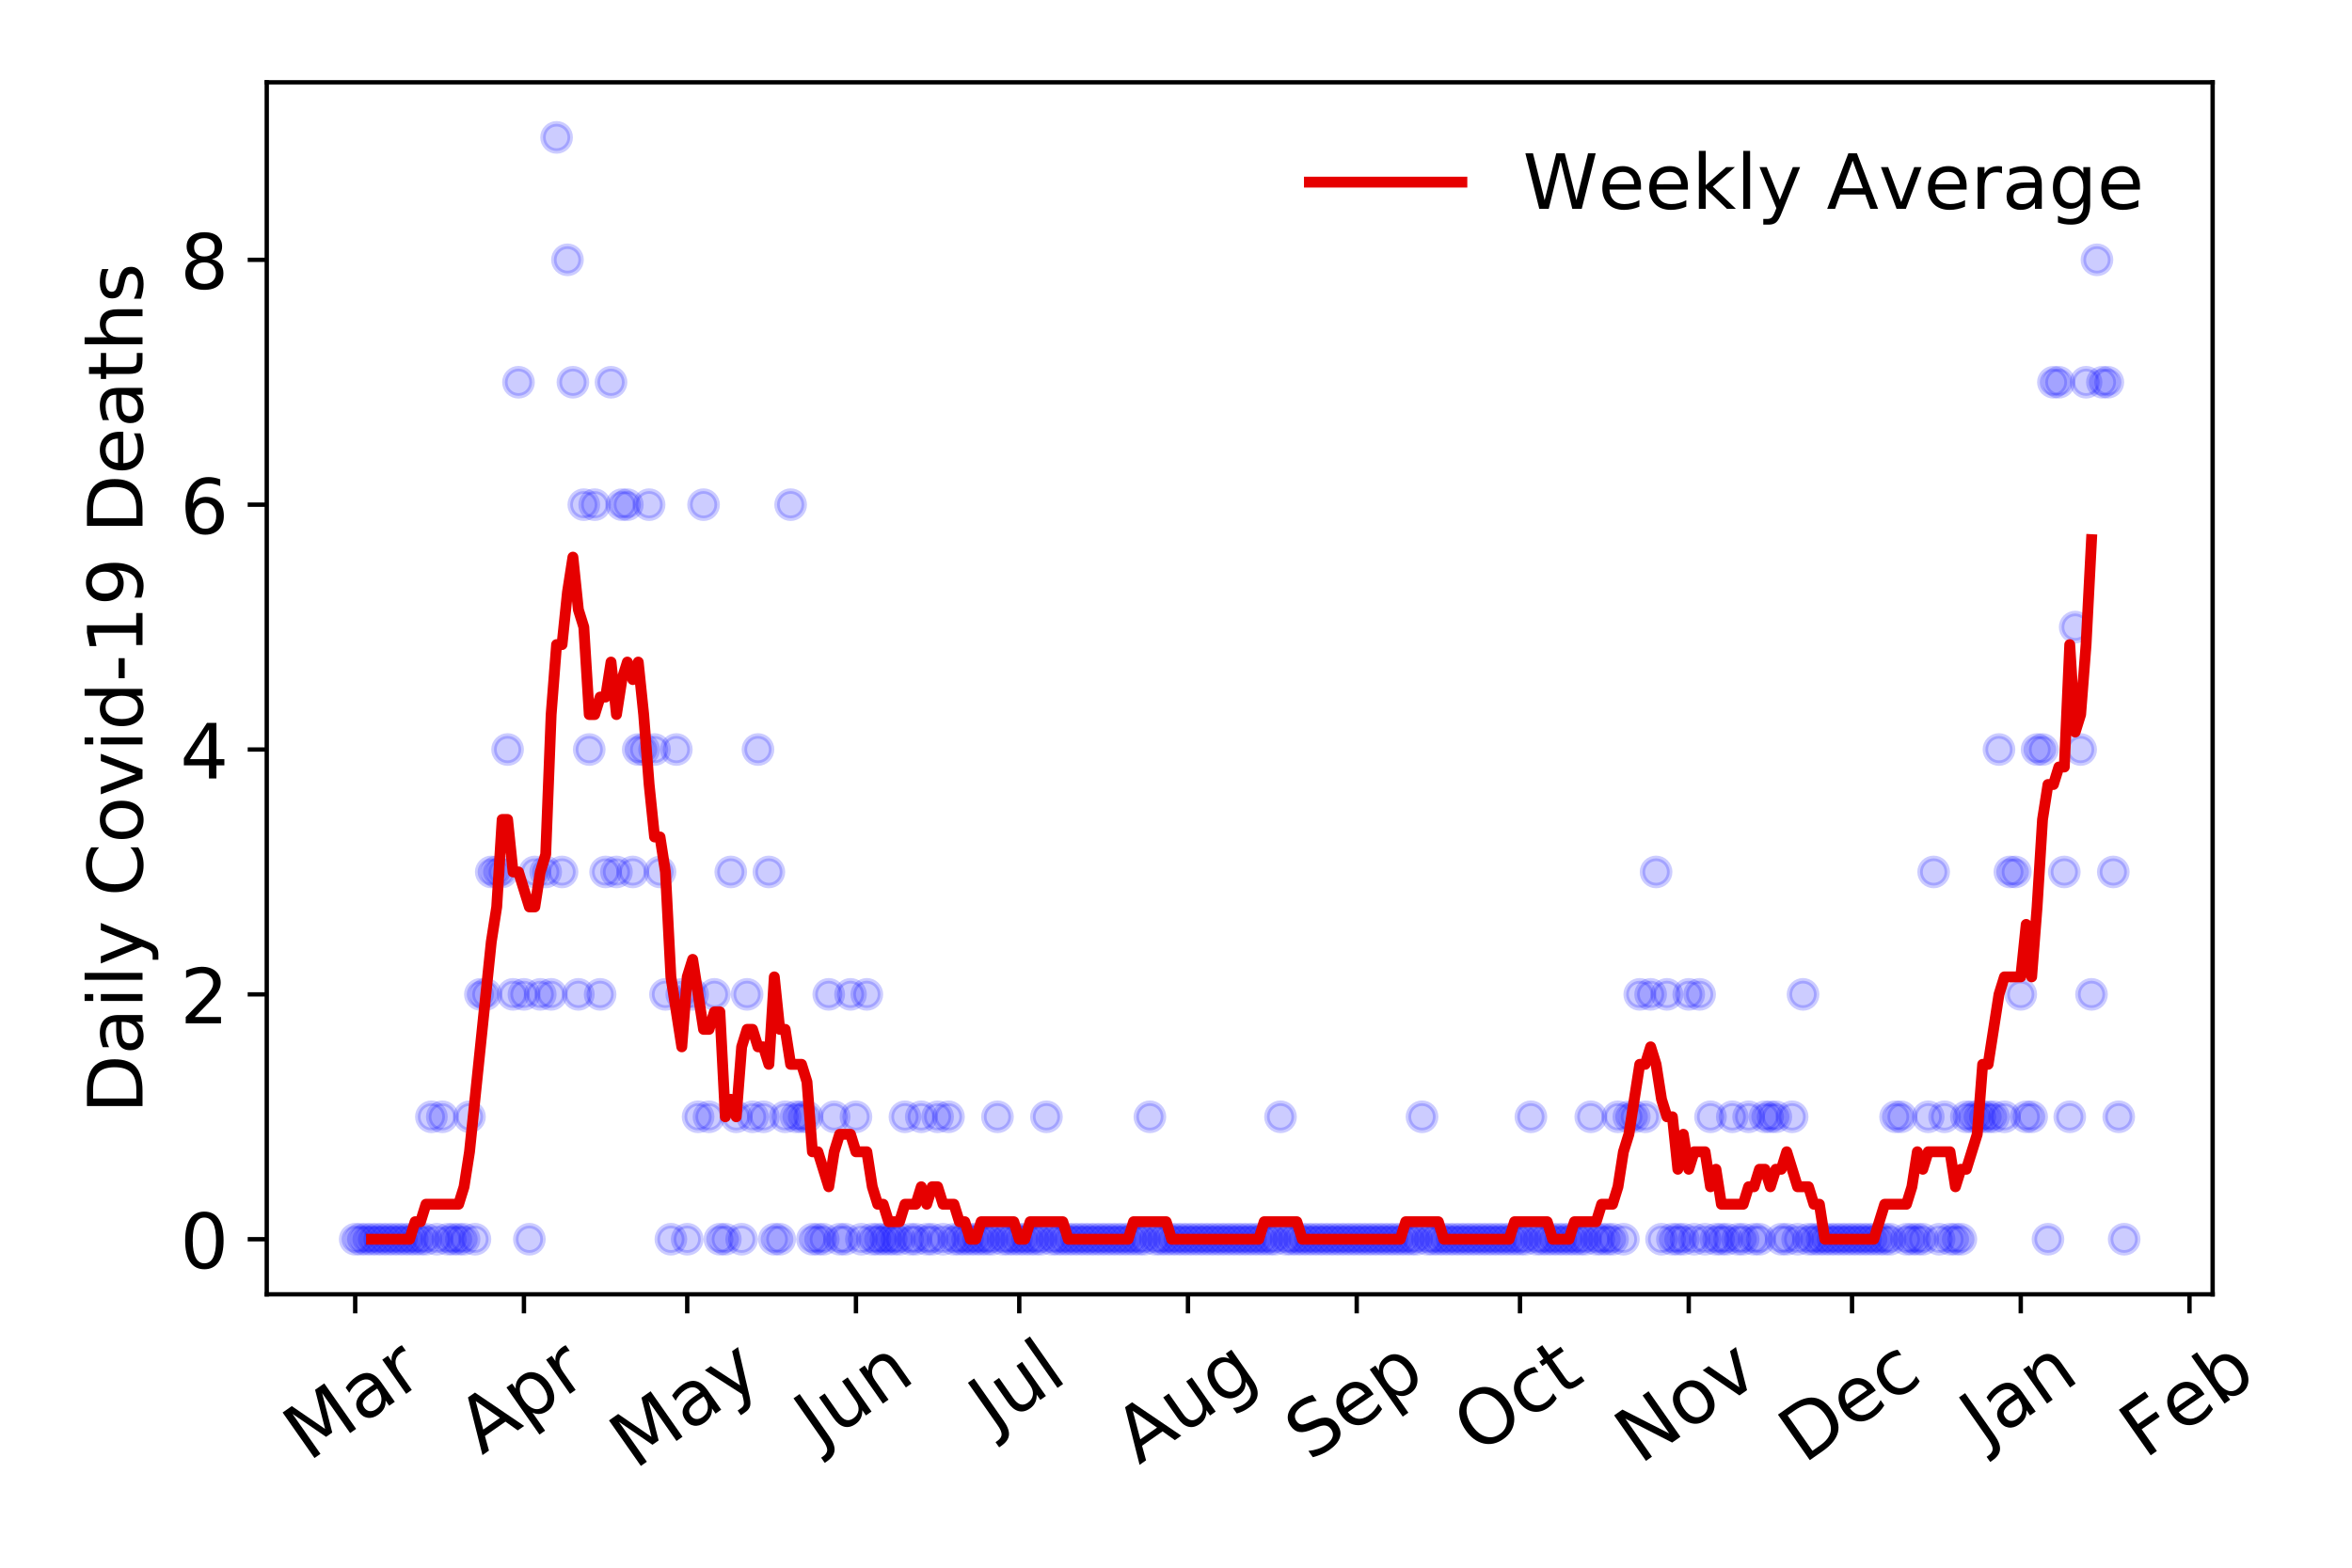<?xml version="1.0" encoding="utf-8" standalone="no"?>
<!DOCTYPE svg PUBLIC "-//W3C//DTD SVG 1.1//EN"
  "http://www.w3.org/Graphics/SVG/1.1/DTD/svg11.dtd">
<!-- Created with matplotlib (https://matplotlib.org/) -->
<svg height="288pt" version="1.1" viewBox="0 0 432 288" width="432pt" xmlns="http://www.w3.org/2000/svg" xmlns:xlink="http://www.w3.org/1999/xlink">
 <defs>
  <style type="text/css">
*{stroke-linecap:butt;stroke-linejoin:round;}
  </style>
 </defs>
 <g id="figure_1">
  <g id="patch_1">
   <path d="M 0 288 
L 432 288 
L 432 0 
L 0 0 
z
" style="fill:#ffffff;"/>
  </g>
  <g id="axes_1">
   <g id="patch_2">
    <path d="M 48.995 237.778 
L 406.401 237.778 
L 406.401 15.12 
L 48.995 15.12 
z
" style="fill:#ffffff;"/>
   </g>
   <g id="matplotlib.axis_1">
    <g id="xtick_1">
     <g id="line2d_1">
      <defs>
       <path d="M 0 0 
L 0 3.5 
" id="m1e6c90f287" style="stroke:#000000;stroke-width:0.8;"/>
      </defs>
      <g>
       <use style="stroke:#000000;stroke-width:0.8;" x="65.241" xlink:href="#m1e6c90f287" y="237.778"/>
      </g>
     </g>
     <g id="text_1">
      <!-- Mar -->
      <defs>
       <path d="M 9.812 72.906 
L 24.516 72.906 
L 43.109 23.297 
L 61.812 72.906 
L 76.516 72.906 
L 76.516 0 
L 66.891 0 
L 66.891 64.016 
L 48.094 14.016 
L 38.188 14.016 
L 19.391 64.016 
L 19.391 0 
L 9.812 0 
z
" id="DejaVuSans-77"/>
       <path d="M 34.281 27.484 
Q 23.391 27.484 19.188 25 
Q 14.984 22.516 14.984 16.5 
Q 14.984 11.719 18.141 8.906 
Q 21.297 6.109 26.703 6.109 
Q 34.188 6.109 38.703 11.406 
Q 43.219 16.703 43.219 25.484 
L 43.219 27.484 
z
M 52.203 31.203 
L 52.203 0 
L 43.219 0 
L 43.219 8.297 
Q 40.141 3.328 35.547 0.953 
Q 30.953 -1.422 24.312 -1.422 
Q 15.922 -1.422 10.953 3.297 
Q 6 8.016 6 15.922 
Q 6 25.141 12.172 29.828 
Q 18.359 34.516 30.609 34.516 
L 43.219 34.516 
L 43.219 35.406 
Q 43.219 41.609 39.141 45 
Q 35.062 48.391 27.688 48.391 
Q 23 48.391 18.547 47.266 
Q 14.109 46.141 10.016 43.891 
L 10.016 52.203 
Q 14.938 54.109 19.578 55.047 
Q 24.219 56 28.609 56 
Q 40.484 56 46.344 49.844 
Q 52.203 43.703 52.203 31.203 
z
" id="DejaVuSans-97"/>
       <path d="M 41.109 46.297 
Q 39.594 47.172 37.812 47.578 
Q 36.031 48 33.891 48 
Q 26.266 48 22.188 43.047 
Q 18.109 38.094 18.109 28.812 
L 18.109 0 
L 9.078 0 
L 9.078 54.688 
L 18.109 54.688 
L 18.109 46.188 
Q 20.953 51.172 25.484 53.578 
Q 30.031 56 36.531 56 
Q 37.453 56 38.578 55.875 
Q 39.703 55.766 41.062 55.516 
z
" id="DejaVuSans-114"/>
      </defs>
      <g transform="translate(56.638 268.643)rotate(-35)scale(0.14 -0.14)">
       <use xlink:href="#DejaVuSans-77"/>
       <use x="86.279" xlink:href="#DejaVuSans-97"/>
       <use x="147.559" xlink:href="#DejaVuSans-114"/>
      </g>
     </g>
    </g>
    <g id="xtick_2">
     <g id="line2d_2">
      <g>
       <use style="stroke:#000000;stroke-width:0.8;" x="96.233" xlink:href="#m1e6c90f287" y="237.778"/>
      </g>
     </g>
     <g id="text_2">
      <!-- Apr -->
      <defs>
       <path d="M 34.188 63.188 
L 20.797 26.906 
L 47.609 26.906 
z
M 28.609 72.906 
L 39.797 72.906 
L 67.578 0 
L 57.328 0 
L 50.688 18.703 
L 17.828 18.703 
L 11.188 0 
L 0.781 0 
z
" id="DejaVuSans-65"/>
       <path d="M 18.109 8.203 
L 18.109 -20.797 
L 9.078 -20.797 
L 9.078 54.688 
L 18.109 54.688 
L 18.109 46.391 
Q 20.953 51.266 25.266 53.625 
Q 29.594 56 35.594 56 
Q 45.562 56 51.781 48.094 
Q 58.016 40.188 58.016 27.297 
Q 58.016 14.406 51.781 6.484 
Q 45.562 -1.422 35.594 -1.422 
Q 29.594 -1.422 25.266 0.953 
Q 20.953 3.328 18.109 8.203 
z
M 48.688 27.297 
Q 48.688 37.203 44.609 42.844 
Q 40.531 48.484 33.406 48.484 
Q 26.266 48.484 22.188 42.844 
Q 18.109 37.203 18.109 27.297 
Q 18.109 17.391 22.188 11.75 
Q 26.266 6.109 33.406 6.109 
Q 40.531 6.109 44.609 11.75 
Q 48.688 17.391 48.688 27.297 
z
" id="DejaVuSans-112"/>
      </defs>
      <g transform="translate(88.528 267.384)rotate(-35)scale(0.14 -0.14)">
       <use xlink:href="#DejaVuSans-65"/>
       <use x="68.408" xlink:href="#DejaVuSans-112"/>
       <use x="131.885" xlink:href="#DejaVuSans-114"/>
      </g>
     </g>
    </g>
    <g id="xtick_3">
     <g id="line2d_3">
      <g>
       <use style="stroke:#000000;stroke-width:0.8;" x="126.225" xlink:href="#m1e6c90f287" y="237.778"/>
      </g>
     </g>
     <g id="text_3">
      <!-- May -->
      <defs>
       <path d="M 32.172 -5.078 
Q 28.375 -14.844 24.75 -17.812 
Q 21.141 -20.797 15.094 -20.797 
L 7.906 -20.797 
L 7.906 -13.281 
L 13.188 -13.281 
Q 16.891 -13.281 18.938 -11.516 
Q 21 -9.766 23.484 -3.219 
L 25.094 0.875 
L 2.984 54.688 
L 12.5 54.688 
L 29.594 11.922 
L 46.688 54.688 
L 56.203 54.688 
z
" id="DejaVuSans-121"/>
      </defs>
      <g transform="translate(116.585 270.094)rotate(-35)scale(0.14 -0.14)">
       <use xlink:href="#DejaVuSans-77"/>
       <use x="86.279" xlink:href="#DejaVuSans-97"/>
       <use x="147.559" xlink:href="#DejaVuSans-121"/>
      </g>
     </g>
    </g>
    <g id="xtick_4">
     <g id="line2d_4">
      <g>
       <use style="stroke:#000000;stroke-width:0.8;" x="157.217" xlink:href="#m1e6c90f287" y="237.778"/>
      </g>
     </g>
     <g id="text_4">
      <!-- Jun -->
      <defs>
       <path d="M 9.812 72.906 
L 19.672 72.906 
L 19.672 5.078 
Q 19.672 -8.109 14.672 -14.062 
Q 9.672 -20.016 -1.422 -20.016 
L -5.172 -20.016 
L -5.172 -11.719 
L -2.094 -11.719 
Q 4.438 -11.719 7.125 -8.047 
Q 9.812 -4.391 9.812 5.078 
z
" id="DejaVuSans-74"/>
       <path d="M 8.5 21.578 
L 8.5 54.688 
L 17.484 54.688 
L 17.484 21.922 
Q 17.484 14.156 20.5 10.266 
Q 23.531 6.391 29.594 6.391 
Q 36.859 6.391 41.078 11.031 
Q 45.312 15.672 45.312 23.688 
L 45.312 54.688 
L 54.297 54.688 
L 54.297 0 
L 45.312 0 
L 45.312 8.406 
Q 42.047 3.422 37.719 1 
Q 33.406 -1.422 27.688 -1.422 
Q 18.266 -1.422 13.375 4.438 
Q 8.5 10.297 8.5 21.578 
z
M 31.109 56 
z
" id="DejaVuSans-117"/>
       <path d="M 54.891 33.016 
L 54.891 0 
L 45.906 0 
L 45.906 32.719 
Q 45.906 40.484 42.875 44.328 
Q 39.844 48.188 33.797 48.188 
Q 26.516 48.188 22.312 43.547 
Q 18.109 38.922 18.109 30.906 
L 18.109 0 
L 9.078 0 
L 9.078 54.688 
L 18.109 54.688 
L 18.109 46.188 
Q 21.344 51.125 25.703 53.562 
Q 30.078 56 35.797 56 
Q 45.219 56 50.047 50.172 
Q 54.891 44.344 54.891 33.016 
z
" id="DejaVuSans-110"/>
      </defs>
      <g transform="translate(150.473 266.039)rotate(-35)scale(0.14 -0.14)">
       <use xlink:href="#DejaVuSans-74"/>
       <use x="29.492" xlink:href="#DejaVuSans-117"/>
       <use x="92.871" xlink:href="#DejaVuSans-110"/>
      </g>
     </g>
    </g>
    <g id="xtick_5">
     <g id="line2d_5">
      <g>
       <use style="stroke:#000000;stroke-width:0.8;" x="187.209" xlink:href="#m1e6c90f287" y="237.778"/>
      </g>
     </g>
     <g id="text_5">
      <!-- Jul -->
      <defs>
       <path d="M 9.422 75.984 
L 18.406 75.984 
L 18.406 0 
L 9.422 0 
z
" id="DejaVuSans-108"/>
      </defs>
      <g transform="translate(182.506 263.181)rotate(-35)scale(0.14 -0.14)">
       <use xlink:href="#DejaVuSans-74"/>
       <use x="29.492" xlink:href="#DejaVuSans-117"/>
       <use x="92.871" xlink:href="#DejaVuSans-108"/>
      </g>
     </g>
    </g>
    <g id="xtick_6">
     <g id="line2d_6">
      <g>
       <use style="stroke:#000000;stroke-width:0.8;" x="218.2" xlink:href="#m1e6c90f287" y="237.778"/>
      </g>
     </g>
     <g id="text_6">
      <!-- Aug -->
      <defs>
       <path d="M 45.406 27.984 
Q 45.406 37.75 41.375 43.109 
Q 37.359 48.484 30.078 48.484 
Q 22.859 48.484 18.828 43.109 
Q 14.797 37.75 14.797 27.984 
Q 14.797 18.266 18.828 12.891 
Q 22.859 7.516 30.078 7.516 
Q 37.359 7.516 41.375 12.891 
Q 45.406 18.266 45.406 27.984 
z
M 54.391 6.781 
Q 54.391 -7.172 48.188 -13.984 
Q 42 -20.797 29.203 -20.797 
Q 24.469 -20.797 20.266 -20.094 
Q 16.062 -19.391 12.109 -17.922 
L 12.109 -9.188 
Q 16.062 -11.328 19.922 -12.344 
Q 23.781 -13.375 27.781 -13.375 
Q 36.625 -13.375 41.016 -8.766 
Q 45.406 -4.156 45.406 5.172 
L 45.406 9.625 
Q 42.625 4.781 38.281 2.391 
Q 33.938 0 27.875 0 
Q 17.828 0 11.672 7.656 
Q 5.516 15.328 5.516 27.984 
Q 5.516 40.672 11.672 48.328 
Q 17.828 56 27.875 56 
Q 33.938 56 38.281 53.609 
Q 42.625 51.219 45.406 46.391 
L 45.406 54.688 
L 54.391 54.688 
z
" id="DejaVuSans-103"/>
      </defs>
      <g transform="translate(209.22 269.172)rotate(-35)scale(0.14 -0.14)">
       <use xlink:href="#DejaVuSans-65"/>
       <use x="68.408" xlink:href="#DejaVuSans-117"/>
       <use x="131.787" xlink:href="#DejaVuSans-103"/>
      </g>
     </g>
    </g>
    <g id="xtick_7">
     <g id="line2d_7">
      <g>
       <use style="stroke:#000000;stroke-width:0.8;" x="249.192" xlink:href="#m1e6c90f287" y="237.778"/>
      </g>
     </g>
     <g id="text_7">
      <!-- Sep -->
      <defs>
       <path d="M 53.516 70.516 
L 53.516 60.891 
Q 47.906 63.578 42.922 64.891 
Q 37.938 66.219 33.297 66.219 
Q 25.25 66.219 20.875 63.094 
Q 16.5 59.969 16.5 54.203 
Q 16.5 49.359 19.406 46.891 
Q 22.312 44.438 30.422 42.922 
L 36.375 41.703 
Q 47.406 39.594 52.656 34.297 
Q 57.906 29 57.906 20.125 
Q 57.906 9.516 50.797 4.047 
Q 43.703 -1.422 29.984 -1.422 
Q 24.812 -1.422 18.969 -0.25 
Q 13.141 0.922 6.891 3.219 
L 6.891 13.375 
Q 12.891 10.016 18.656 8.297 
Q 24.422 6.594 29.984 6.594 
Q 38.422 6.594 43.016 9.906 
Q 47.609 13.234 47.609 19.391 
Q 47.609 24.75 44.312 27.781 
Q 41.016 30.812 33.5 32.328 
L 27.484 33.5 
Q 16.453 35.688 11.516 40.375 
Q 6.594 45.062 6.594 53.422 
Q 6.594 63.094 13.406 68.656 
Q 20.219 74.219 32.172 74.219 
Q 37.312 74.219 42.625 73.281 
Q 47.953 72.359 53.516 70.516 
z
" id="DejaVuSans-83"/>
       <path d="M 56.203 29.594 
L 56.203 25.203 
L 14.891 25.203 
Q 15.484 15.922 20.484 11.062 
Q 25.484 6.203 34.422 6.203 
Q 39.594 6.203 44.453 7.469 
Q 49.312 8.734 54.109 11.281 
L 54.109 2.781 
Q 49.266 0.734 44.188 -0.344 
Q 39.109 -1.422 33.891 -1.422 
Q 20.797 -1.422 13.156 6.188 
Q 5.516 13.812 5.516 26.812 
Q 5.516 40.234 12.766 48.109 
Q 20.016 56 32.328 56 
Q 43.359 56 49.781 48.891 
Q 56.203 41.797 56.203 29.594 
z
M 47.219 32.234 
Q 47.125 39.594 43.094 43.984 
Q 39.062 48.391 32.422 48.391 
Q 24.906 48.391 20.391 44.141 
Q 15.875 39.891 15.188 32.172 
z
" id="DejaVuSans-101"/>
      </defs>
      <g transform="translate(240.599 268.629)rotate(-35)scale(0.14 -0.14)">
       <use xlink:href="#DejaVuSans-83"/>
       <use x="63.477" xlink:href="#DejaVuSans-101"/>
       <use x="125" xlink:href="#DejaVuSans-112"/>
      </g>
     </g>
    </g>
    <g id="xtick_8">
     <g id="line2d_8">
      <g>
       <use style="stroke:#000000;stroke-width:0.8;" x="279.184" xlink:href="#m1e6c90f287" y="237.778"/>
      </g>
     </g>
     <g id="text_8">
      <!-- Oct -->
      <defs>
       <path d="M 39.406 66.219 
Q 28.656 66.219 22.328 58.203 
Q 16.016 50.203 16.016 36.375 
Q 16.016 22.609 22.328 14.594 
Q 28.656 6.594 39.406 6.594 
Q 50.141 6.594 56.422 14.594 
Q 62.703 22.609 62.703 36.375 
Q 62.703 50.203 56.422 58.203 
Q 50.141 66.219 39.406 66.219 
z
M 39.406 74.219 
Q 54.734 74.219 63.906 63.938 
Q 73.094 53.656 73.094 36.375 
Q 73.094 19.141 63.906 8.859 
Q 54.734 -1.422 39.406 -1.422 
Q 24.031 -1.422 14.812 8.828 
Q 5.609 19.094 5.609 36.375 
Q 5.609 53.656 14.812 63.938 
Q 24.031 74.219 39.406 74.219 
z
" id="DejaVuSans-79"/>
       <path d="M 48.781 52.594 
L 48.781 44.188 
Q 44.969 46.297 41.141 47.344 
Q 37.312 48.391 33.406 48.391 
Q 24.656 48.391 19.812 42.844 
Q 14.984 37.312 14.984 27.297 
Q 14.984 17.281 19.812 11.734 
Q 24.656 6.203 33.406 6.203 
Q 37.312 6.203 41.141 7.25 
Q 44.969 8.297 48.781 10.406 
L 48.781 2.094 
Q 45.016 0.344 40.984 -0.531 
Q 36.969 -1.422 32.422 -1.422 
Q 20.062 -1.422 12.781 6.344 
Q 5.516 14.109 5.516 27.297 
Q 5.516 40.672 12.859 48.328 
Q 20.219 56 33.016 56 
Q 37.156 56 41.109 55.141 
Q 45.062 54.297 48.781 52.594 
z
" id="DejaVuSans-99"/>
       <path d="M 18.312 70.219 
L 18.312 54.688 
L 36.812 54.688 
L 36.812 47.703 
L 18.312 47.703 
L 18.312 18.016 
Q 18.312 11.328 20.141 9.422 
Q 21.969 7.516 27.594 7.516 
L 36.812 7.516 
L 36.812 0 
L 27.594 0 
Q 17.188 0 13.234 3.875 
Q 9.281 7.766 9.281 18.016 
L 9.281 47.703 
L 2.688 47.703 
L 2.688 54.688 
L 9.281 54.688 
L 9.281 70.219 
z
" id="DejaVuSans-116"/>
      </defs>
      <g transform="translate(271.486 267.377)rotate(-35)scale(0.14 -0.14)">
       <use xlink:href="#DejaVuSans-79"/>
       <use x="78.711" xlink:href="#DejaVuSans-99"/>
       <use x="133.691" xlink:href="#DejaVuSans-116"/>
      </g>
     </g>
    </g>
    <g id="xtick_9">
     <g id="line2d_9">
      <g>
       <use style="stroke:#000000;stroke-width:0.8;" x="310.176" xlink:href="#m1e6c90f287" y="237.778"/>
      </g>
     </g>
     <g id="text_9">
      <!-- Nov -->
      <defs>
       <path d="M 9.812 72.906 
L 23.094 72.906 
L 55.422 11.922 
L 55.422 72.906 
L 64.984 72.906 
L 64.984 0 
L 51.703 0 
L 19.391 60.984 
L 19.391 0 
L 9.812 0 
z
" id="DejaVuSans-78"/>
       <path d="M 30.609 48.391 
Q 23.391 48.391 19.188 42.75 
Q 14.984 37.109 14.984 27.297 
Q 14.984 17.484 19.156 11.844 
Q 23.344 6.203 30.609 6.203 
Q 37.797 6.203 41.984 11.859 
Q 46.188 17.531 46.188 27.297 
Q 46.188 37.016 41.984 42.703 
Q 37.797 48.391 30.609 48.391 
z
M 30.609 56 
Q 42.328 56 49.016 48.375 
Q 55.719 40.766 55.719 27.297 
Q 55.719 13.875 49.016 6.219 
Q 42.328 -1.422 30.609 -1.422 
Q 18.844 -1.422 12.172 6.219 
Q 5.516 13.875 5.516 27.297 
Q 5.516 40.766 12.172 48.375 
Q 18.844 56 30.609 56 
z
" id="DejaVuSans-111"/>
       <path d="M 2.984 54.688 
L 12.5 54.688 
L 29.594 8.797 
L 46.688 54.688 
L 56.203 54.688 
L 35.688 0 
L 23.484 0 
z
" id="DejaVuSans-118"/>
      </defs>
      <g transform="translate(301.2 269.166)rotate(-35)scale(0.14 -0.14)">
       <use xlink:href="#DejaVuSans-78"/>
       <use x="74.805" xlink:href="#DejaVuSans-111"/>
       <use x="135.986" xlink:href="#DejaVuSans-118"/>
      </g>
     </g>
    </g>
    <g id="xtick_10">
     <g id="line2d_10">
      <g>
       <use style="stroke:#000000;stroke-width:0.8;" x="340.168" xlink:href="#m1e6c90f287" y="237.778"/>
      </g>
     </g>
     <g id="text_10">
      <!-- Dec -->
      <defs>
       <path d="M 19.672 64.797 
L 19.672 8.109 
L 31.594 8.109 
Q 46.688 8.109 53.688 14.938 
Q 60.688 21.781 60.688 36.531 
Q 60.688 51.172 53.688 57.984 
Q 46.688 64.797 31.594 64.797 
z
M 9.812 72.906 
L 30.078 72.906 
Q 51.266 72.906 61.172 64.094 
Q 71.094 55.281 71.094 36.531 
Q 71.094 17.672 61.125 8.828 
Q 51.172 0 30.078 0 
L 9.812 0 
z
" id="DejaVuSans-68"/>
      </defs>
      <g transform="translate(331.288 269.032)rotate(-35)scale(0.14 -0.14)">
       <use xlink:href="#DejaVuSans-68"/>
       <use x="77.002" xlink:href="#DejaVuSans-101"/>
       <use x="138.525" xlink:href="#DejaVuSans-99"/>
      </g>
     </g>
    </g>
    <g id="xtick_11">
     <g id="line2d_11">
      <g>
       <use style="stroke:#000000;stroke-width:0.8;" x="371.16" xlink:href="#m1e6c90f287" y="237.778"/>
      </g>
     </g>
     <g id="text_11">
      <!-- Jan -->
      <g transform="translate(364.537 265.871)rotate(-35)scale(0.14 -0.14)">
       <use xlink:href="#DejaVuSans-74"/>
       <use x="29.492" xlink:href="#DejaVuSans-97"/>
       <use x="90.771" xlink:href="#DejaVuSans-110"/>
      </g>
     </g>
    </g>
    <g id="xtick_12">
     <g id="line2d_12">
      <g>
       <use style="stroke:#000000;stroke-width:0.8;" x="402.152" xlink:href="#m1e6c90f287" y="237.778"/>
      </g>
     </g>
     <g id="text_12">
      <!-- Feb -->
      <defs>
       <path d="M 9.812 72.906 
L 51.703 72.906 
L 51.703 64.594 
L 19.672 64.594 
L 19.672 43.109 
L 48.578 43.109 
L 48.578 34.812 
L 19.672 34.812 
L 19.672 0 
L 9.812 0 
z
" id="DejaVuSans-70"/>
       <path d="M 48.688 27.297 
Q 48.688 37.203 44.609 42.844 
Q 40.531 48.484 33.406 48.484 
Q 26.266 48.484 22.188 42.844 
Q 18.109 37.203 18.109 27.297 
Q 18.109 17.391 22.188 11.75 
Q 26.266 6.109 33.406 6.109 
Q 40.531 6.109 44.609 11.75 
Q 48.688 17.391 48.688 27.297 
z
M 18.109 46.391 
Q 20.953 51.266 25.266 53.625 
Q 29.594 56 35.594 56 
Q 45.562 56 51.781 48.094 
Q 58.016 40.188 58.016 27.297 
Q 58.016 14.406 51.781 6.484 
Q 45.562 -1.422 35.594 -1.422 
Q 29.594 -1.422 25.266 0.953 
Q 20.953 3.328 18.109 8.203 
L 18.109 0 
L 9.078 0 
L 9.078 75.984 
L 18.109 75.984 
z
" id="DejaVuSans-98"/>
      </defs>
      <g transform="translate(393.906 268.143)rotate(-35)scale(0.14 -0.14)">
       <use xlink:href="#DejaVuSans-70"/>
       <use x="57.441" xlink:href="#DejaVuSans-101"/>
       <use x="118.965" xlink:href="#DejaVuSans-98"/>
      </g>
     </g>
    </g>
   </g>
   <g id="matplotlib.axis_2">
    <g id="ytick_1">
     <g id="line2d_13">
      <defs>
       <path d="M 0 0 
L -3.5 0 
" id="mdeb94d4096" style="stroke:#000000;stroke-width:0.8;"/>
      </defs>
      <g>
       <use style="stroke:#000000;stroke-width:0.8;" x="48.995" xlink:href="#mdeb94d4096" y="227.657"/>
      </g>
     </g>
     <g id="text_13">
      <!-- 0 -->
      <defs>
       <path d="M 31.781 66.406 
Q 24.172 66.406 20.328 58.906 
Q 16.5 51.422 16.5 36.375 
Q 16.5 21.391 20.328 13.891 
Q 24.172 6.391 31.781 6.391 
Q 39.453 6.391 43.281 13.891 
Q 47.125 21.391 47.125 36.375 
Q 47.125 51.422 43.281 58.906 
Q 39.453 66.406 31.781 66.406 
z
M 31.781 74.219 
Q 44.047 74.219 50.516 64.516 
Q 56.984 54.828 56.984 36.375 
Q 56.984 17.969 50.516 8.266 
Q 44.047 -1.422 31.781 -1.422 
Q 19.531 -1.422 13.062 8.266 
Q 6.594 17.969 6.594 36.375 
Q 6.594 54.828 13.062 64.516 
Q 19.531 74.219 31.781 74.219 
z
" id="DejaVuSans-48"/>
      </defs>
      <g transform="translate(33.087 232.976)scale(0.14 -0.14)">
       <use xlink:href="#DejaVuSans-48"/>
      </g>
     </g>
    </g>
    <g id="ytick_2">
     <g id="line2d_14">
      <g>
       <use style="stroke:#000000;stroke-width:0.8;" x="48.995" xlink:href="#mdeb94d4096" y="182.676"/>
      </g>
     </g>
     <g id="text_14">
      <!-- 2 -->
      <defs>
       <path d="M 19.188 8.297 
L 53.609 8.297 
L 53.609 0 
L 7.328 0 
L 7.328 8.297 
Q 12.938 14.109 22.625 23.891 
Q 32.328 33.688 34.812 36.531 
Q 39.547 41.844 41.422 45.531 
Q 43.312 49.219 43.312 52.781 
Q 43.312 58.594 39.234 62.25 
Q 35.156 65.922 28.609 65.922 
Q 23.969 65.922 18.812 64.312 
Q 13.672 62.703 7.812 59.422 
L 7.812 69.391 
Q 13.766 71.781 18.938 73 
Q 24.125 74.219 28.422 74.219 
Q 39.75 74.219 46.484 68.547 
Q 53.219 62.891 53.219 53.422 
Q 53.219 48.922 51.531 44.891 
Q 49.859 40.875 45.406 35.406 
Q 44.188 33.984 37.641 27.219 
Q 31.109 20.453 19.188 8.297 
z
" id="DejaVuSans-50"/>
      </defs>
      <g transform="translate(33.087 187.995)scale(0.14 -0.14)">
       <use xlink:href="#DejaVuSans-50"/>
      </g>
     </g>
    </g>
    <g id="ytick_3">
     <g id="line2d_15">
      <g>
       <use style="stroke:#000000;stroke-width:0.8;" x="48.995" xlink:href="#mdeb94d4096" y="137.694"/>
      </g>
     </g>
     <g id="text_15">
      <!-- 4 -->
      <defs>
       <path d="M 37.797 64.312 
L 12.891 25.391 
L 37.797 25.391 
z
M 35.203 72.906 
L 47.609 72.906 
L 47.609 25.391 
L 58.016 25.391 
L 58.016 17.188 
L 47.609 17.188 
L 47.609 0 
L 37.797 0 
L 37.797 17.188 
L 4.891 17.188 
L 4.891 26.703 
z
" id="DejaVuSans-52"/>
      </defs>
      <g transform="translate(33.087 143.013)scale(0.14 -0.14)">
       <use xlink:href="#DejaVuSans-52"/>
      </g>
     </g>
    </g>
    <g id="ytick_4">
     <g id="line2d_16">
      <g>
       <use style="stroke:#000000;stroke-width:0.8;" x="48.995" xlink:href="#mdeb94d4096" y="92.713"/>
      </g>
     </g>
     <g id="text_16">
      <!-- 6 -->
      <defs>
       <path d="M 33.016 40.375 
Q 26.375 40.375 22.484 35.828 
Q 18.609 31.297 18.609 23.391 
Q 18.609 15.531 22.484 10.953 
Q 26.375 6.391 33.016 6.391 
Q 39.656 6.391 43.531 10.953 
Q 47.406 15.531 47.406 23.391 
Q 47.406 31.297 43.531 35.828 
Q 39.656 40.375 33.016 40.375 
z
M 52.594 71.297 
L 52.594 62.312 
Q 48.875 64.062 45.094 64.984 
Q 41.312 65.922 37.594 65.922 
Q 27.828 65.922 22.672 59.328 
Q 17.531 52.734 16.797 39.406 
Q 19.672 43.656 24.016 45.922 
Q 28.375 48.188 33.594 48.188 
Q 44.578 48.188 50.953 41.516 
Q 57.328 34.859 57.328 23.391 
Q 57.328 12.156 50.688 5.359 
Q 44.047 -1.422 33.016 -1.422 
Q 20.359 -1.422 13.672 8.266 
Q 6.984 17.969 6.984 36.375 
Q 6.984 53.656 15.188 63.938 
Q 23.391 74.219 37.203 74.219 
Q 40.922 74.219 44.703 73.484 
Q 48.484 72.75 52.594 71.297 
z
" id="DejaVuSans-54"/>
      </defs>
      <g transform="translate(33.087 98.032)scale(0.14 -0.14)">
       <use xlink:href="#DejaVuSans-54"/>
      </g>
     </g>
    </g>
    <g id="ytick_5">
     <g id="line2d_17">
      <g>
       <use style="stroke:#000000;stroke-width:0.8;" x="48.995" xlink:href="#mdeb94d4096" y="47.732"/>
      </g>
     </g>
     <g id="text_17">
      <!-- 8 -->
      <defs>
       <path d="M 31.781 34.625 
Q 24.75 34.625 20.719 30.859 
Q 16.703 27.094 16.703 20.516 
Q 16.703 13.922 20.719 10.156 
Q 24.75 6.391 31.781 6.391 
Q 38.812 6.391 42.859 10.172 
Q 46.922 13.969 46.922 20.516 
Q 46.922 27.094 42.891 30.859 
Q 38.875 34.625 31.781 34.625 
z
M 21.922 38.812 
Q 15.578 40.375 12.031 44.719 
Q 8.5 49.078 8.5 55.328 
Q 8.5 64.062 14.719 69.141 
Q 20.953 74.219 31.781 74.219 
Q 42.672 74.219 48.875 69.141 
Q 55.078 64.062 55.078 55.328 
Q 55.078 49.078 51.531 44.719 
Q 48 40.375 41.703 38.812 
Q 48.828 37.156 52.797 32.312 
Q 56.781 27.484 56.781 20.516 
Q 56.781 9.906 50.312 4.234 
Q 43.844 -1.422 31.781 -1.422 
Q 19.734 -1.422 13.25 4.234 
Q 6.781 9.906 6.781 20.516 
Q 6.781 27.484 10.781 32.312 
Q 14.797 37.156 21.922 38.812 
z
M 18.312 54.391 
Q 18.312 48.734 21.844 45.562 
Q 25.391 42.391 31.781 42.391 
Q 38.141 42.391 41.719 45.562 
Q 45.312 48.734 45.312 54.391 
Q 45.312 60.062 41.719 63.234 
Q 38.141 66.406 31.781 66.406 
Q 25.391 66.406 21.844 63.234 
Q 18.312 60.062 18.312 54.391 
z
" id="DejaVuSans-56"/>
      </defs>
      <g transform="translate(33.087 53.05)scale(0.14 -0.14)">
       <use xlink:href="#DejaVuSans-56"/>
      </g>
     </g>
    </g>
    <g id="text_18">
     <!-- Daily Covid-19 Deaths -->
     <defs>
      <path d="M 9.422 54.688 
L 18.406 54.688 
L 18.406 0 
L 9.422 0 
z
M 9.422 75.984 
L 18.406 75.984 
L 18.406 64.594 
L 9.422 64.594 
z
" id="DejaVuSans-105"/>
      <path id="DejaVuSans-32"/>
      <path d="M 64.406 67.281 
L 64.406 56.891 
Q 59.422 61.531 53.781 63.812 
Q 48.141 66.109 41.797 66.109 
Q 29.297 66.109 22.656 58.469 
Q 16.016 50.828 16.016 36.375 
Q 16.016 21.969 22.656 14.328 
Q 29.297 6.688 41.797 6.688 
Q 48.141 6.688 53.781 8.984 
Q 59.422 11.281 64.406 15.922 
L 64.406 5.609 
Q 59.234 2.094 53.438 0.328 
Q 47.656 -1.422 41.219 -1.422 
Q 24.656 -1.422 15.125 8.703 
Q 5.609 18.844 5.609 36.375 
Q 5.609 53.953 15.125 64.078 
Q 24.656 74.219 41.219 74.219 
Q 47.75 74.219 53.531 72.484 
Q 59.328 70.75 64.406 67.281 
z
" id="DejaVuSans-67"/>
      <path d="M 45.406 46.391 
L 45.406 75.984 
L 54.391 75.984 
L 54.391 0 
L 45.406 0 
L 45.406 8.203 
Q 42.578 3.328 38.25 0.953 
Q 33.938 -1.422 27.875 -1.422 
Q 17.969 -1.422 11.734 6.484 
Q 5.516 14.406 5.516 27.297 
Q 5.516 40.188 11.734 48.094 
Q 17.969 56 27.875 56 
Q 33.938 56 38.25 53.625 
Q 42.578 51.266 45.406 46.391 
z
M 14.797 27.297 
Q 14.797 17.391 18.875 11.75 
Q 22.953 6.109 30.078 6.109 
Q 37.203 6.109 41.297 11.75 
Q 45.406 17.391 45.406 27.297 
Q 45.406 37.203 41.297 42.844 
Q 37.203 48.484 30.078 48.484 
Q 22.953 48.484 18.875 42.844 
Q 14.797 37.203 14.797 27.297 
z
" id="DejaVuSans-100"/>
      <path d="M 4.891 31.391 
L 31.203 31.391 
L 31.203 23.391 
L 4.891 23.391 
z
" id="DejaVuSans-45"/>
      <path d="M 12.406 8.297 
L 28.516 8.297 
L 28.516 63.922 
L 10.984 60.406 
L 10.984 69.391 
L 28.422 72.906 
L 38.281 72.906 
L 38.281 8.297 
L 54.391 8.297 
L 54.391 0 
L 12.406 0 
z
" id="DejaVuSans-49"/>
      <path d="M 10.984 1.516 
L 10.984 10.5 
Q 14.703 8.734 18.5 7.812 
Q 22.312 6.891 25.984 6.891 
Q 35.75 6.891 40.891 13.453 
Q 46.047 20.016 46.781 33.406 
Q 43.953 29.203 39.594 26.953 
Q 35.25 24.703 29.984 24.703 
Q 19.047 24.703 12.672 31.312 
Q 6.297 37.938 6.297 49.422 
Q 6.297 60.641 12.938 67.422 
Q 19.578 74.219 30.609 74.219 
Q 43.266 74.219 49.922 64.516 
Q 56.594 54.828 56.594 36.375 
Q 56.594 19.141 48.406 8.859 
Q 40.234 -1.422 26.422 -1.422 
Q 22.703 -1.422 18.891 -0.688 
Q 15.094 0.047 10.984 1.516 
z
M 30.609 32.422 
Q 37.25 32.422 41.125 36.953 
Q 45.016 41.5 45.016 49.422 
Q 45.016 57.281 41.125 61.844 
Q 37.25 66.406 30.609 66.406 
Q 23.969 66.406 20.094 61.844 
Q 16.219 57.281 16.219 49.422 
Q 16.219 41.5 20.094 36.953 
Q 23.969 32.422 30.609 32.422 
z
" id="DejaVuSans-57"/>
      <path d="M 54.891 33.016 
L 54.891 0 
L 45.906 0 
L 45.906 32.719 
Q 45.906 40.484 42.875 44.328 
Q 39.844 48.188 33.797 48.188 
Q 26.516 48.188 22.312 43.547 
Q 18.109 38.922 18.109 30.906 
L 18.109 0 
L 9.078 0 
L 9.078 75.984 
L 18.109 75.984 
L 18.109 46.188 
Q 21.344 51.125 25.703 53.562 
Q 30.078 56 35.797 56 
Q 45.219 56 50.047 50.172 
Q 54.891 44.344 54.891 33.016 
z
" id="DejaVuSans-104"/>
      <path d="M 44.281 53.078 
L 44.281 44.578 
Q 40.484 46.531 36.375 47.5 
Q 32.281 48.484 27.875 48.484 
Q 21.188 48.484 17.844 46.438 
Q 14.5 44.391 14.5 40.281 
Q 14.5 37.156 16.891 35.375 
Q 19.281 33.594 26.516 31.984 
L 29.594 31.297 
Q 39.156 29.25 43.188 25.516 
Q 47.219 21.781 47.219 15.094 
Q 47.219 7.469 41.188 3.016 
Q 35.156 -1.422 24.609 -1.422 
Q 20.219 -1.422 15.453 -0.562 
Q 10.688 0.297 5.422 2 
L 5.422 11.281 
Q 10.406 8.688 15.234 7.391 
Q 20.062 6.109 24.812 6.109 
Q 31.156 6.109 34.562 8.281 
Q 37.984 10.453 37.984 14.406 
Q 37.984 18.062 35.516 20.016 
Q 33.062 21.969 24.703 23.781 
L 21.578 24.516 
Q 13.234 26.266 9.516 29.906 
Q 5.812 33.547 5.812 39.891 
Q 5.812 47.609 11.281 51.797 
Q 16.75 56 26.812 56 
Q 31.781 56 36.172 55.266 
Q 40.578 54.547 44.281 53.078 
z
" id="DejaVuSans-115"/>
     </defs>
     <g transform="translate(26.176 204.56)rotate(-90)scale(0.14 -0.14)">
      <use xlink:href="#DejaVuSans-68"/>
      <use x="77.002" xlink:href="#DejaVuSans-97"/>
      <use x="138.281" xlink:href="#DejaVuSans-105"/>
      <use x="166.064" xlink:href="#DejaVuSans-108"/>
      <use x="193.848" xlink:href="#DejaVuSans-121"/>
      <use x="253.027" xlink:href="#DejaVuSans-32"/>
      <use x="284.814" xlink:href="#DejaVuSans-67"/>
      <use x="354.639" xlink:href="#DejaVuSans-111"/>
      <use x="415.82" xlink:href="#DejaVuSans-118"/>
      <use x="475" xlink:href="#DejaVuSans-105"/>
      <use x="502.783" xlink:href="#DejaVuSans-100"/>
      <use x="566.26" xlink:href="#DejaVuSans-45"/>
      <use x="602.344" xlink:href="#DejaVuSans-49"/>
      <use x="665.967" xlink:href="#DejaVuSans-57"/>
      <use x="729.59" xlink:href="#DejaVuSans-32"/>
      <use x="761.377" xlink:href="#DejaVuSans-68"/>
      <use x="838.379" xlink:href="#DejaVuSans-101"/>
      <use x="899.902" xlink:href="#DejaVuSans-97"/>
      <use x="961.182" xlink:href="#DejaVuSans-116"/>
      <use x="1000.391" xlink:href="#DejaVuSans-104"/>
      <use x="1063.77" xlink:href="#DejaVuSans-115"/>
     </g>
    </g>
   </g>
   <g id="line2d_18">
    <defs>
     <path d="M 0 2.5 
C 0.663 2.5 1.299 2.237 1.768 1.768 
C 2.237 1.299 2.5 0.663 2.5 0 
C 2.5 -0.663 2.237 -1.299 1.768 -1.768 
C 1.299 -2.237 0.663 -2.5 0 -2.5 
C -0.663 -2.5 -1.299 -2.237 -1.768 -1.768 
C -2.237 -1.299 -2.5 -0.663 -2.5 0 
C -2.5 0.663 -2.237 1.299 -1.768 1.768 
C -1.299 2.237 -0.663 2.5 0 2.5 
z
" id="m3cdb0ec710" style="stroke:#0000ff;stroke-opacity:0.2;"/>
    </defs>
    <g clip-path="url(#p6e7d7428d5)">
     <use style="fill:#0000ff;fill-opacity:0.2;stroke:#0000ff;stroke-opacity:0.2;" x="65.241" xlink:href="#m3cdb0ec710" y="227.657"/>
     <use style="fill:#0000ff;fill-opacity:0.2;stroke:#0000ff;stroke-opacity:0.2;" x="66.24" xlink:href="#m3cdb0ec710" y="227.657"/>
     <use style="fill:#0000ff;fill-opacity:0.2;stroke:#0000ff;stroke-opacity:0.2;" x="67.24" xlink:href="#m3cdb0ec710" y="227.657"/>
     <use style="fill:#0000ff;fill-opacity:0.2;stroke:#0000ff;stroke-opacity:0.2;" x="68.24" xlink:href="#m3cdb0ec710" y="227.657"/>
     <use style="fill:#0000ff;fill-opacity:0.2;stroke:#0000ff;stroke-opacity:0.2;" x="69.24" xlink:href="#m3cdb0ec710" y="227.657"/>
     <use style="fill:#0000ff;fill-opacity:0.2;stroke:#0000ff;stroke-opacity:0.2;" x="70.239" xlink:href="#m3cdb0ec710" y="227.657"/>
     <use style="fill:#0000ff;fill-opacity:0.2;stroke:#0000ff;stroke-opacity:0.2;" x="71.239" xlink:href="#m3cdb0ec710" y="227.657"/>
     <use style="fill:#0000ff;fill-opacity:0.2;stroke:#0000ff;stroke-opacity:0.2;" x="72.239" xlink:href="#m3cdb0ec710" y="227.657"/>
     <use style="fill:#0000ff;fill-opacity:0.2;stroke:#0000ff;stroke-opacity:0.2;" x="73.239" xlink:href="#m3cdb0ec710" y="227.657"/>
     <use style="fill:#0000ff;fill-opacity:0.2;stroke:#0000ff;stroke-opacity:0.2;" x="74.238" xlink:href="#m3cdb0ec710" y="227.657"/>
     <use style="fill:#0000ff;fill-opacity:0.2;stroke:#0000ff;stroke-opacity:0.2;" x="75.238" xlink:href="#m3cdb0ec710" y="227.657"/>
     <use style="fill:#0000ff;fill-opacity:0.2;stroke:#0000ff;stroke-opacity:0.2;" x="76.238" xlink:href="#m3cdb0ec710" y="227.657"/>
     <use style="fill:#0000ff;fill-opacity:0.2;stroke:#0000ff;stroke-opacity:0.2;" x="77.238" xlink:href="#m3cdb0ec710" y="227.657"/>
     <use style="fill:#0000ff;fill-opacity:0.2;stroke:#0000ff;stroke-opacity:0.2;" x="78.237" xlink:href="#m3cdb0ec710" y="227.657"/>
     <use style="fill:#0000ff;fill-opacity:0.2;stroke:#0000ff;stroke-opacity:0.2;" x="79.237" xlink:href="#m3cdb0ec710" y="205.167"/>
     <use style="fill:#0000ff;fill-opacity:0.2;stroke:#0000ff;stroke-opacity:0.2;" x="80.237" xlink:href="#m3cdb0ec710" y="227.657"/>
     <use style="fill:#0000ff;fill-opacity:0.2;stroke:#0000ff;stroke-opacity:0.2;" x="81.237" xlink:href="#m3cdb0ec710" y="205.167"/>
     <use style="fill:#0000ff;fill-opacity:0.2;stroke:#0000ff;stroke-opacity:0.2;" x="82.236" xlink:href="#m3cdb0ec710" y="227.657"/>
     <use style="fill:#0000ff;fill-opacity:0.2;stroke:#0000ff;stroke-opacity:0.2;" x="83.236" xlink:href="#m3cdb0ec710" y="227.657"/>
     <use style="fill:#0000ff;fill-opacity:0.2;stroke:#0000ff;stroke-opacity:0.2;" x="84.236" xlink:href="#m3cdb0ec710" y="227.657"/>
     <use style="fill:#0000ff;fill-opacity:0.2;stroke:#0000ff;stroke-opacity:0.2;" x="85.235" xlink:href="#m3cdb0ec710" y="227.657"/>
     <use style="fill:#0000ff;fill-opacity:0.2;stroke:#0000ff;stroke-opacity:0.2;" x="86.235" xlink:href="#m3cdb0ec710" y="205.167"/>
     <use style="fill:#0000ff;fill-opacity:0.2;stroke:#0000ff;stroke-opacity:0.2;" x="87.235" xlink:href="#m3cdb0ec710" y="227.657"/>
     <use style="fill:#0000ff;fill-opacity:0.2;stroke:#0000ff;stroke-opacity:0.2;" x="88.235" xlink:href="#m3cdb0ec710" y="182.676"/>
     <use style="fill:#0000ff;fill-opacity:0.2;stroke:#0000ff;stroke-opacity:0.2;" x="89.234" xlink:href="#m3cdb0ec710" y="182.676"/>
     <use style="fill:#0000ff;fill-opacity:0.2;stroke:#0000ff;stroke-opacity:0.2;" x="90.234" xlink:href="#m3cdb0ec710" y="160.185"/>
     <use style="fill:#0000ff;fill-opacity:0.2;stroke:#0000ff;stroke-opacity:0.2;" x="91.234" xlink:href="#m3cdb0ec710" y="160.185"/>
     <use style="fill:#0000ff;fill-opacity:0.2;stroke:#0000ff;stroke-opacity:0.2;" x="92.234" xlink:href="#m3cdb0ec710" y="160.185"/>
     <use style="fill:#0000ff;fill-opacity:0.2;stroke:#0000ff;stroke-opacity:0.2;" x="93.233" xlink:href="#m3cdb0ec710" y="137.694"/>
     <use style="fill:#0000ff;fill-opacity:0.2;stroke:#0000ff;stroke-opacity:0.2;" x="94.233" xlink:href="#m3cdb0ec710" y="182.676"/>
     <use style="fill:#0000ff;fill-opacity:0.2;stroke:#0000ff;stroke-opacity:0.2;" x="95.233" xlink:href="#m3cdb0ec710" y="70.222"/>
     <use style="fill:#0000ff;fill-opacity:0.2;stroke:#0000ff;stroke-opacity:0.2;" x="96.233" xlink:href="#m3cdb0ec710" y="182.676"/>
     <use style="fill:#0000ff;fill-opacity:0.2;stroke:#0000ff;stroke-opacity:0.2;" x="97.232" xlink:href="#m3cdb0ec710" y="227.657"/>
     <use style="fill:#0000ff;fill-opacity:0.2;stroke:#0000ff;stroke-opacity:0.2;" x="98.232" xlink:href="#m3cdb0ec710" y="160.185"/>
     <use style="fill:#0000ff;fill-opacity:0.2;stroke:#0000ff;stroke-opacity:0.2;" x="99.232" xlink:href="#m3cdb0ec710" y="182.676"/>
     <use style="fill:#0000ff;fill-opacity:0.2;stroke:#0000ff;stroke-opacity:0.2;" x="100.232" xlink:href="#m3cdb0ec710" y="160.185"/>
     <use style="fill:#0000ff;fill-opacity:0.2;stroke:#0000ff;stroke-opacity:0.2;" x="101.231" xlink:href="#m3cdb0ec710" y="182.676"/>
     <use style="fill:#0000ff;fill-opacity:0.2;stroke:#0000ff;stroke-opacity:0.2;" x="102.231" xlink:href="#m3cdb0ec710" y="25.241"/>
     <use style="fill:#0000ff;fill-opacity:0.2;stroke:#0000ff;stroke-opacity:0.2;" x="103.231" xlink:href="#m3cdb0ec710" y="160.185"/>
     <use style="fill:#0000ff;fill-opacity:0.2;stroke:#0000ff;stroke-opacity:0.2;" x="104.23" xlink:href="#m3cdb0ec710" y="47.732"/>
     <use style="fill:#0000ff;fill-opacity:0.2;stroke:#0000ff;stroke-opacity:0.2;" x="105.23" xlink:href="#m3cdb0ec710" y="70.222"/>
     <use style="fill:#0000ff;fill-opacity:0.2;stroke:#0000ff;stroke-opacity:0.2;" x="106.23" xlink:href="#m3cdb0ec710" y="182.676"/>
     <use style="fill:#0000ff;fill-opacity:0.2;stroke:#0000ff;stroke-opacity:0.2;" x="107.23" xlink:href="#m3cdb0ec710" y="92.713"/>
     <use style="fill:#0000ff;fill-opacity:0.2;stroke:#0000ff;stroke-opacity:0.2;" x="108.229" xlink:href="#m3cdb0ec710" y="137.694"/>
     <use style="fill:#0000ff;fill-opacity:0.2;stroke:#0000ff;stroke-opacity:0.2;" x="109.229" xlink:href="#m3cdb0ec710" y="92.713"/>
     <use style="fill:#0000ff;fill-opacity:0.2;stroke:#0000ff;stroke-opacity:0.2;" x="110.229" xlink:href="#m3cdb0ec710" y="182.676"/>
     <use style="fill:#0000ff;fill-opacity:0.2;stroke:#0000ff;stroke-opacity:0.2;" x="111.229" xlink:href="#m3cdb0ec710" y="160.185"/>
     <use style="fill:#0000ff;fill-opacity:0.2;stroke:#0000ff;stroke-opacity:0.2;" x="112.228" xlink:href="#m3cdb0ec710" y="70.222"/>
     <use style="fill:#0000ff;fill-opacity:0.2;stroke:#0000ff;stroke-opacity:0.2;" x="113.228" xlink:href="#m3cdb0ec710" y="160.185"/>
     <use style="fill:#0000ff;fill-opacity:0.2;stroke:#0000ff;stroke-opacity:0.2;" x="114.228" xlink:href="#m3cdb0ec710" y="92.713"/>
     <use style="fill:#0000ff;fill-opacity:0.2;stroke:#0000ff;stroke-opacity:0.2;" x="115.228" xlink:href="#m3cdb0ec710" y="92.713"/>
     <use style="fill:#0000ff;fill-opacity:0.2;stroke:#0000ff;stroke-opacity:0.2;" x="116.227" xlink:href="#m3cdb0ec710" y="160.185"/>
     <use style="fill:#0000ff;fill-opacity:0.2;stroke:#0000ff;stroke-opacity:0.2;" x="117.227" xlink:href="#m3cdb0ec710" y="137.694"/>
     <use style="fill:#0000ff;fill-opacity:0.2;stroke:#0000ff;stroke-opacity:0.2;" x="118.227" xlink:href="#m3cdb0ec710" y="137.694"/>
     <use style="fill:#0000ff;fill-opacity:0.2;stroke:#0000ff;stroke-opacity:0.2;" x="119.227" xlink:href="#m3cdb0ec710" y="92.713"/>
     <use style="fill:#0000ff;fill-opacity:0.2;stroke:#0000ff;stroke-opacity:0.2;" x="120.226" xlink:href="#m3cdb0ec710" y="137.694"/>
     <use style="fill:#0000ff;fill-opacity:0.2;stroke:#0000ff;stroke-opacity:0.2;" x="121.226" xlink:href="#m3cdb0ec710" y="160.185"/>
     <use style="fill:#0000ff;fill-opacity:0.2;stroke:#0000ff;stroke-opacity:0.2;" x="122.226" xlink:href="#m3cdb0ec710" y="182.676"/>
     <use style="fill:#0000ff;fill-opacity:0.2;stroke:#0000ff;stroke-opacity:0.2;" x="123.225" xlink:href="#m3cdb0ec710" y="227.657"/>
     <use style="fill:#0000ff;fill-opacity:0.2;stroke:#0000ff;stroke-opacity:0.2;" x="124.225" xlink:href="#m3cdb0ec710" y="137.694"/>
     <use style="fill:#0000ff;fill-opacity:0.2;stroke:#0000ff;stroke-opacity:0.2;" x="125.225" xlink:href="#m3cdb0ec710" y="182.676"/>
     <use style="fill:#0000ff;fill-opacity:0.2;stroke:#0000ff;stroke-opacity:0.2;" x="126.225" xlink:href="#m3cdb0ec710" y="227.657"/>
     <use style="fill:#0000ff;fill-opacity:0.2;stroke:#0000ff;stroke-opacity:0.2;" x="127.224" xlink:href="#m3cdb0ec710" y="182.676"/>
     <use style="fill:#0000ff;fill-opacity:0.2;stroke:#0000ff;stroke-opacity:0.2;" x="128.224" xlink:href="#m3cdb0ec710" y="205.167"/>
     <use style="fill:#0000ff;fill-opacity:0.2;stroke:#0000ff;stroke-opacity:0.2;" x="129.224" xlink:href="#m3cdb0ec710" y="92.713"/>
     <use style="fill:#0000ff;fill-opacity:0.2;stroke:#0000ff;stroke-opacity:0.2;" x="130.224" xlink:href="#m3cdb0ec710" y="205.167"/>
     <use style="fill:#0000ff;fill-opacity:0.2;stroke:#0000ff;stroke-opacity:0.2;" x="131.223" xlink:href="#m3cdb0ec710" y="182.676"/>
     <use style="fill:#0000ff;fill-opacity:0.2;stroke:#0000ff;stroke-opacity:0.2;" x="132.223" xlink:href="#m3cdb0ec710" y="227.657"/>
     <use style="fill:#0000ff;fill-opacity:0.2;stroke:#0000ff;stroke-opacity:0.2;" x="133.223" xlink:href="#m3cdb0ec710" y="227.657"/>
     <use style="fill:#0000ff;fill-opacity:0.2;stroke:#0000ff;stroke-opacity:0.2;" x="134.223" xlink:href="#m3cdb0ec710" y="160.185"/>
     <use style="fill:#0000ff;fill-opacity:0.2;stroke:#0000ff;stroke-opacity:0.2;" x="135.222" xlink:href="#m3cdb0ec710" y="205.167"/>
     <use style="fill:#0000ff;fill-opacity:0.2;stroke:#0000ff;stroke-opacity:0.2;" x="136.222" xlink:href="#m3cdb0ec710" y="227.657"/>
     <use style="fill:#0000ff;fill-opacity:0.2;stroke:#0000ff;stroke-opacity:0.2;" x="137.222" xlink:href="#m3cdb0ec710" y="182.676"/>
     <use style="fill:#0000ff;fill-opacity:0.2;stroke:#0000ff;stroke-opacity:0.2;" x="138.222" xlink:href="#m3cdb0ec710" y="205.167"/>
     <use style="fill:#0000ff;fill-opacity:0.2;stroke:#0000ff;stroke-opacity:0.2;" x="139.221" xlink:href="#m3cdb0ec710" y="137.694"/>
     <use style="fill:#0000ff;fill-opacity:0.2;stroke:#0000ff;stroke-opacity:0.2;" x="140.221" xlink:href="#m3cdb0ec710" y="205.167"/>
     <use style="fill:#0000ff;fill-opacity:0.2;stroke:#0000ff;stroke-opacity:0.2;" x="141.221" xlink:href="#m3cdb0ec710" y="160.185"/>
     <use style="fill:#0000ff;fill-opacity:0.2;stroke:#0000ff;stroke-opacity:0.2;" x="142.22" xlink:href="#m3cdb0ec710" y="227.657"/>
     <use style="fill:#0000ff;fill-opacity:0.2;stroke:#0000ff;stroke-opacity:0.2;" x="143.22" xlink:href="#m3cdb0ec710" y="227.657"/>
     <use style="fill:#0000ff;fill-opacity:0.2;stroke:#0000ff;stroke-opacity:0.2;" x="144.22" xlink:href="#m3cdb0ec710" y="205.167"/>
     <use style="fill:#0000ff;fill-opacity:0.2;stroke:#0000ff;stroke-opacity:0.2;" x="145.22" xlink:href="#m3cdb0ec710" y="92.713"/>
     <use style="fill:#0000ff;fill-opacity:0.2;stroke:#0000ff;stroke-opacity:0.2;" x="146.219" xlink:href="#m3cdb0ec710" y="205.167"/>
     <use style="fill:#0000ff;fill-opacity:0.2;stroke:#0000ff;stroke-opacity:0.2;" x="147.219" xlink:href="#m3cdb0ec710" y="205.167"/>
     <use style="fill:#0000ff;fill-opacity:0.2;stroke:#0000ff;stroke-opacity:0.2;" x="148.219" xlink:href="#m3cdb0ec710" y="205.167"/>
     <use style="fill:#0000ff;fill-opacity:0.2;stroke:#0000ff;stroke-opacity:0.2;" x="149.219" xlink:href="#m3cdb0ec710" y="227.657"/>
     <use style="fill:#0000ff;fill-opacity:0.2;stroke:#0000ff;stroke-opacity:0.2;" x="150.218" xlink:href="#m3cdb0ec710" y="227.657"/>
     <use style="fill:#0000ff;fill-opacity:0.2;stroke:#0000ff;stroke-opacity:0.2;" x="151.218" xlink:href="#m3cdb0ec710" y="227.657"/>
     <use style="fill:#0000ff;fill-opacity:0.2;stroke:#0000ff;stroke-opacity:0.2;" x="152.218" xlink:href="#m3cdb0ec710" y="182.676"/>
     <use style="fill:#0000ff;fill-opacity:0.2;stroke:#0000ff;stroke-opacity:0.2;" x="153.218" xlink:href="#m3cdb0ec710" y="205.167"/>
     <use style="fill:#0000ff;fill-opacity:0.2;stroke:#0000ff;stroke-opacity:0.2;" x="154.217" xlink:href="#m3cdb0ec710" y="227.657"/>
     <use style="fill:#0000ff;fill-opacity:0.2;stroke:#0000ff;stroke-opacity:0.2;" x="155.217" xlink:href="#m3cdb0ec710" y="227.657"/>
     <use style="fill:#0000ff;fill-opacity:0.2;stroke:#0000ff;stroke-opacity:0.2;" x="156.217" xlink:href="#m3cdb0ec710" y="182.676"/>
     <use style="fill:#0000ff;fill-opacity:0.2;stroke:#0000ff;stroke-opacity:0.2;" x="157.217" xlink:href="#m3cdb0ec710" y="205.167"/>
     <use style="fill:#0000ff;fill-opacity:0.2;stroke:#0000ff;stroke-opacity:0.2;" x="158.216" xlink:href="#m3cdb0ec710" y="227.657"/>
     <use style="fill:#0000ff;fill-opacity:0.2;stroke:#0000ff;stroke-opacity:0.2;" x="159.216" xlink:href="#m3cdb0ec710" y="182.676"/>
     <use style="fill:#0000ff;fill-opacity:0.2;stroke:#0000ff;stroke-opacity:0.2;" x="160.216" xlink:href="#m3cdb0ec710" y="227.657"/>
     <use style="fill:#0000ff;fill-opacity:0.2;stroke:#0000ff;stroke-opacity:0.2;" x="161.215" xlink:href="#m3cdb0ec710" y="227.657"/>
     <use style="fill:#0000ff;fill-opacity:0.2;stroke:#0000ff;stroke-opacity:0.2;" x="162.215" xlink:href="#m3cdb0ec710" y="227.657"/>
     <use style="fill:#0000ff;fill-opacity:0.2;stroke:#0000ff;stroke-opacity:0.2;" x="163.215" xlink:href="#m3cdb0ec710" y="227.657"/>
     <use style="fill:#0000ff;fill-opacity:0.2;stroke:#0000ff;stroke-opacity:0.2;" x="164.215" xlink:href="#m3cdb0ec710" y="227.657"/>
     <use style="fill:#0000ff;fill-opacity:0.2;stroke:#0000ff;stroke-opacity:0.2;" x="165.214" xlink:href="#m3cdb0ec710" y="227.657"/>
     <use style="fill:#0000ff;fill-opacity:0.2;stroke:#0000ff;stroke-opacity:0.2;" x="166.214" xlink:href="#m3cdb0ec710" y="205.167"/>
     <use style="fill:#0000ff;fill-opacity:0.2;stroke:#0000ff;stroke-opacity:0.2;" x="167.214" xlink:href="#m3cdb0ec710" y="227.657"/>
     <use style="fill:#0000ff;fill-opacity:0.2;stroke:#0000ff;stroke-opacity:0.2;" x="168.214" xlink:href="#m3cdb0ec710" y="227.657"/>
     <use style="fill:#0000ff;fill-opacity:0.2;stroke:#0000ff;stroke-opacity:0.2;" x="169.213" xlink:href="#m3cdb0ec710" y="205.167"/>
     <use style="fill:#0000ff;fill-opacity:0.2;stroke:#0000ff;stroke-opacity:0.2;" x="170.213" xlink:href="#m3cdb0ec710" y="227.657"/>
     <use style="fill:#0000ff;fill-opacity:0.2;stroke:#0000ff;stroke-opacity:0.2;" x="171.213" xlink:href="#m3cdb0ec710" y="227.657"/>
     <use style="fill:#0000ff;fill-opacity:0.2;stroke:#0000ff;stroke-opacity:0.2;" x="172.213" xlink:href="#m3cdb0ec710" y="205.167"/>
     <use style="fill:#0000ff;fill-opacity:0.2;stroke:#0000ff;stroke-opacity:0.2;" x="173.212" xlink:href="#m3cdb0ec710" y="227.657"/>
     <use style="fill:#0000ff;fill-opacity:0.2;stroke:#0000ff;stroke-opacity:0.2;" x="174.212" xlink:href="#m3cdb0ec710" y="205.167"/>
     <use style="fill:#0000ff;fill-opacity:0.2;stroke:#0000ff;stroke-opacity:0.2;" x="175.212" xlink:href="#m3cdb0ec710" y="227.657"/>
     <use style="fill:#0000ff;fill-opacity:0.2;stroke:#0000ff;stroke-opacity:0.2;" x="176.212" xlink:href="#m3cdb0ec710" y="227.657"/>
     <use style="fill:#0000ff;fill-opacity:0.2;stroke:#0000ff;stroke-opacity:0.2;" x="177.211" xlink:href="#m3cdb0ec710" y="227.657"/>
     <use style="fill:#0000ff;fill-opacity:0.2;stroke:#0000ff;stroke-opacity:0.2;" x="178.211" xlink:href="#m3cdb0ec710" y="227.657"/>
     <use style="fill:#0000ff;fill-opacity:0.2;stroke:#0000ff;stroke-opacity:0.2;" x="179.211" xlink:href="#m3cdb0ec710" y="227.657"/>
     <use style="fill:#0000ff;fill-opacity:0.2;stroke:#0000ff;stroke-opacity:0.2;" x="180.21" xlink:href="#m3cdb0ec710" y="227.657"/>
     <use style="fill:#0000ff;fill-opacity:0.2;stroke:#0000ff;stroke-opacity:0.2;" x="181.21" xlink:href="#m3cdb0ec710" y="227.657"/>
     <use style="fill:#0000ff;fill-opacity:0.2;stroke:#0000ff;stroke-opacity:0.2;" x="182.21" xlink:href="#m3cdb0ec710" y="227.657"/>
     <use style="fill:#0000ff;fill-opacity:0.2;stroke:#0000ff;stroke-opacity:0.2;" x="183.21" xlink:href="#m3cdb0ec710" y="205.167"/>
     <use style="fill:#0000ff;fill-opacity:0.2;stroke:#0000ff;stroke-opacity:0.2;" x="184.209" xlink:href="#m3cdb0ec710" y="227.657"/>
     <use style="fill:#0000ff;fill-opacity:0.2;stroke:#0000ff;stroke-opacity:0.2;" x="185.209" xlink:href="#m3cdb0ec710" y="227.657"/>
     <use style="fill:#0000ff;fill-opacity:0.2;stroke:#0000ff;stroke-opacity:0.2;" x="186.209" xlink:href="#m3cdb0ec710" y="227.657"/>
     <use style="fill:#0000ff;fill-opacity:0.2;stroke:#0000ff;stroke-opacity:0.2;" x="187.209" xlink:href="#m3cdb0ec710" y="227.657"/>
     <use style="fill:#0000ff;fill-opacity:0.2;stroke:#0000ff;stroke-opacity:0.2;" x="188.208" xlink:href="#m3cdb0ec710" y="227.657"/>
     <use style="fill:#0000ff;fill-opacity:0.2;stroke:#0000ff;stroke-opacity:0.2;" x="189.208" xlink:href="#m3cdb0ec710" y="227.657"/>
     <use style="fill:#0000ff;fill-opacity:0.2;stroke:#0000ff;stroke-opacity:0.2;" x="190.208" xlink:href="#m3cdb0ec710" y="227.657"/>
     <use style="fill:#0000ff;fill-opacity:0.2;stroke:#0000ff;stroke-opacity:0.2;" x="191.208" xlink:href="#m3cdb0ec710" y="227.657"/>
     <use style="fill:#0000ff;fill-opacity:0.2;stroke:#0000ff;stroke-opacity:0.2;" x="192.207" xlink:href="#m3cdb0ec710" y="205.167"/>
     <use style="fill:#0000ff;fill-opacity:0.2;stroke:#0000ff;stroke-opacity:0.2;" x="193.207" xlink:href="#m3cdb0ec710" y="227.657"/>
     <use style="fill:#0000ff;fill-opacity:0.2;stroke:#0000ff;stroke-opacity:0.2;" x="194.207" xlink:href="#m3cdb0ec710" y="227.657"/>
     <use style="fill:#0000ff;fill-opacity:0.2;stroke:#0000ff;stroke-opacity:0.2;" x="195.207" xlink:href="#m3cdb0ec710" y="227.657"/>
     <use style="fill:#0000ff;fill-opacity:0.2;stroke:#0000ff;stroke-opacity:0.2;" x="196.206" xlink:href="#m3cdb0ec710" y="227.657"/>
     <use style="fill:#0000ff;fill-opacity:0.2;stroke:#0000ff;stroke-opacity:0.2;" x="197.206" xlink:href="#m3cdb0ec710" y="227.657"/>
     <use style="fill:#0000ff;fill-opacity:0.2;stroke:#0000ff;stroke-opacity:0.2;" x="198.206" xlink:href="#m3cdb0ec710" y="227.657"/>
     <use style="fill:#0000ff;fill-opacity:0.2;stroke:#0000ff;stroke-opacity:0.2;" x="199.205" xlink:href="#m3cdb0ec710" y="227.657"/>
     <use style="fill:#0000ff;fill-opacity:0.2;stroke:#0000ff;stroke-opacity:0.2;" x="200.205" xlink:href="#m3cdb0ec710" y="227.657"/>
     <use style="fill:#0000ff;fill-opacity:0.2;stroke:#0000ff;stroke-opacity:0.2;" x="201.205" xlink:href="#m3cdb0ec710" y="227.657"/>
     <use style="fill:#0000ff;fill-opacity:0.2;stroke:#0000ff;stroke-opacity:0.2;" x="202.205" xlink:href="#m3cdb0ec710" y="227.657"/>
     <use style="fill:#0000ff;fill-opacity:0.2;stroke:#0000ff;stroke-opacity:0.2;" x="203.204" xlink:href="#m3cdb0ec710" y="227.657"/>
     <use style="fill:#0000ff;fill-opacity:0.2;stroke:#0000ff;stroke-opacity:0.2;" x="204.204" xlink:href="#m3cdb0ec710" y="227.657"/>
     <use style="fill:#0000ff;fill-opacity:0.2;stroke:#0000ff;stroke-opacity:0.2;" x="205.204" xlink:href="#m3cdb0ec710" y="227.657"/>
     <use style="fill:#0000ff;fill-opacity:0.2;stroke:#0000ff;stroke-opacity:0.2;" x="206.204" xlink:href="#m3cdb0ec710" y="227.657"/>
     <use style="fill:#0000ff;fill-opacity:0.2;stroke:#0000ff;stroke-opacity:0.2;" x="207.203" xlink:href="#m3cdb0ec710" y="227.657"/>
     <use style="fill:#0000ff;fill-opacity:0.2;stroke:#0000ff;stroke-opacity:0.2;" x="208.203" xlink:href="#m3cdb0ec710" y="227.657"/>
     <use style="fill:#0000ff;fill-opacity:0.2;stroke:#0000ff;stroke-opacity:0.2;" x="209.203" xlink:href="#m3cdb0ec710" y="227.657"/>
     <use style="fill:#0000ff;fill-opacity:0.2;stroke:#0000ff;stroke-opacity:0.2;" x="210.203" xlink:href="#m3cdb0ec710" y="227.657"/>
     <use style="fill:#0000ff;fill-opacity:0.2;stroke:#0000ff;stroke-opacity:0.2;" x="211.202" xlink:href="#m3cdb0ec710" y="205.167"/>
     <use style="fill:#0000ff;fill-opacity:0.2;stroke:#0000ff;stroke-opacity:0.2;" x="212.202" xlink:href="#m3cdb0ec710" y="227.657"/>
     <use style="fill:#0000ff;fill-opacity:0.2;stroke:#0000ff;stroke-opacity:0.2;" x="213.202" xlink:href="#m3cdb0ec710" y="227.657"/>
     <use style="fill:#0000ff;fill-opacity:0.2;stroke:#0000ff;stroke-opacity:0.2;" x="214.202" xlink:href="#m3cdb0ec710" y="227.657"/>
     <use style="fill:#0000ff;fill-opacity:0.2;stroke:#0000ff;stroke-opacity:0.2;" x="215.201" xlink:href="#m3cdb0ec710" y="227.657"/>
     <use style="fill:#0000ff;fill-opacity:0.2;stroke:#0000ff;stroke-opacity:0.2;" x="216.201" xlink:href="#m3cdb0ec710" y="227.657"/>
     <use style="fill:#0000ff;fill-opacity:0.2;stroke:#0000ff;stroke-opacity:0.2;" x="217.201" xlink:href="#m3cdb0ec710" y="227.657"/>
     <use style="fill:#0000ff;fill-opacity:0.2;stroke:#0000ff;stroke-opacity:0.2;" x="218.2" xlink:href="#m3cdb0ec710" y="227.657"/>
     <use style="fill:#0000ff;fill-opacity:0.2;stroke:#0000ff;stroke-opacity:0.2;" x="219.2" xlink:href="#m3cdb0ec710" y="227.657"/>
     <use style="fill:#0000ff;fill-opacity:0.2;stroke:#0000ff;stroke-opacity:0.2;" x="220.2" xlink:href="#m3cdb0ec710" y="227.657"/>
     <use style="fill:#0000ff;fill-opacity:0.2;stroke:#0000ff;stroke-opacity:0.2;" x="221.2" xlink:href="#m3cdb0ec710" y="227.657"/>
     <use style="fill:#0000ff;fill-opacity:0.2;stroke:#0000ff;stroke-opacity:0.2;" x="222.199" xlink:href="#m3cdb0ec710" y="227.657"/>
     <use style="fill:#0000ff;fill-opacity:0.2;stroke:#0000ff;stroke-opacity:0.2;" x="223.199" xlink:href="#m3cdb0ec710" y="227.657"/>
     <use style="fill:#0000ff;fill-opacity:0.2;stroke:#0000ff;stroke-opacity:0.2;" x="224.199" xlink:href="#m3cdb0ec710" y="227.657"/>
     <use style="fill:#0000ff;fill-opacity:0.2;stroke:#0000ff;stroke-opacity:0.2;" x="225.199" xlink:href="#m3cdb0ec710" y="227.657"/>
     <use style="fill:#0000ff;fill-opacity:0.2;stroke:#0000ff;stroke-opacity:0.2;" x="226.198" xlink:href="#m3cdb0ec710" y="227.657"/>
     <use style="fill:#0000ff;fill-opacity:0.2;stroke:#0000ff;stroke-opacity:0.2;" x="227.198" xlink:href="#m3cdb0ec710" y="227.657"/>
     <use style="fill:#0000ff;fill-opacity:0.2;stroke:#0000ff;stroke-opacity:0.2;" x="228.198" xlink:href="#m3cdb0ec710" y="227.657"/>
     <use style="fill:#0000ff;fill-opacity:0.2;stroke:#0000ff;stroke-opacity:0.2;" x="229.198" xlink:href="#m3cdb0ec710" y="227.657"/>
     <use style="fill:#0000ff;fill-opacity:0.2;stroke:#0000ff;stroke-opacity:0.2;" x="230.197" xlink:href="#m3cdb0ec710" y="227.657"/>
     <use style="fill:#0000ff;fill-opacity:0.2;stroke:#0000ff;stroke-opacity:0.2;" x="231.197" xlink:href="#m3cdb0ec710" y="227.657"/>
     <use style="fill:#0000ff;fill-opacity:0.2;stroke:#0000ff;stroke-opacity:0.2;" x="232.197" xlink:href="#m3cdb0ec710" y="227.657"/>
     <use style="fill:#0000ff;fill-opacity:0.2;stroke:#0000ff;stroke-opacity:0.2;" x="233.197" xlink:href="#m3cdb0ec710" y="227.657"/>
     <use style="fill:#0000ff;fill-opacity:0.2;stroke:#0000ff;stroke-opacity:0.2;" x="234.196" xlink:href="#m3cdb0ec710" y="227.657"/>
     <use style="fill:#0000ff;fill-opacity:0.2;stroke:#0000ff;stroke-opacity:0.2;" x="235.196" xlink:href="#m3cdb0ec710" y="205.167"/>
     <use style="fill:#0000ff;fill-opacity:0.2;stroke:#0000ff;stroke-opacity:0.2;" x="236.196" xlink:href="#m3cdb0ec710" y="227.657"/>
     <use style="fill:#0000ff;fill-opacity:0.2;stroke:#0000ff;stroke-opacity:0.2;" x="237.195" xlink:href="#m3cdb0ec710" y="227.657"/>
     <use style="fill:#0000ff;fill-opacity:0.2;stroke:#0000ff;stroke-opacity:0.2;" x="238.195" xlink:href="#m3cdb0ec710" y="227.657"/>
     <use style="fill:#0000ff;fill-opacity:0.2;stroke:#0000ff;stroke-opacity:0.2;" x="239.195" xlink:href="#m3cdb0ec710" y="227.657"/>
     <use style="fill:#0000ff;fill-opacity:0.2;stroke:#0000ff;stroke-opacity:0.2;" x="240.195" xlink:href="#m3cdb0ec710" y="227.657"/>
     <use style="fill:#0000ff;fill-opacity:0.2;stroke:#0000ff;stroke-opacity:0.2;" x="241.194" xlink:href="#m3cdb0ec710" y="227.657"/>
     <use style="fill:#0000ff;fill-opacity:0.2;stroke:#0000ff;stroke-opacity:0.2;" x="242.194" xlink:href="#m3cdb0ec710" y="227.657"/>
     <use style="fill:#0000ff;fill-opacity:0.2;stroke:#0000ff;stroke-opacity:0.2;" x="243.194" xlink:href="#m3cdb0ec710" y="227.657"/>
     <use style="fill:#0000ff;fill-opacity:0.2;stroke:#0000ff;stroke-opacity:0.2;" x="244.194" xlink:href="#m3cdb0ec710" y="227.657"/>
     <use style="fill:#0000ff;fill-opacity:0.2;stroke:#0000ff;stroke-opacity:0.2;" x="245.193" xlink:href="#m3cdb0ec710" y="227.657"/>
     <use style="fill:#0000ff;fill-opacity:0.2;stroke:#0000ff;stroke-opacity:0.2;" x="246.193" xlink:href="#m3cdb0ec710" y="227.657"/>
     <use style="fill:#0000ff;fill-opacity:0.2;stroke:#0000ff;stroke-opacity:0.2;" x="247.193" xlink:href="#m3cdb0ec710" y="227.657"/>
     <use style="fill:#0000ff;fill-opacity:0.2;stroke:#0000ff;stroke-opacity:0.2;" x="248.193" xlink:href="#m3cdb0ec710" y="227.657"/>
     <use style="fill:#0000ff;fill-opacity:0.2;stroke:#0000ff;stroke-opacity:0.2;" x="249.192" xlink:href="#m3cdb0ec710" y="227.657"/>
     <use style="fill:#0000ff;fill-opacity:0.2;stroke:#0000ff;stroke-opacity:0.2;" x="250.192" xlink:href="#m3cdb0ec710" y="227.657"/>
     <use style="fill:#0000ff;fill-opacity:0.2;stroke:#0000ff;stroke-opacity:0.2;" x="251.192" xlink:href="#m3cdb0ec710" y="227.657"/>
     <use style="fill:#0000ff;fill-opacity:0.2;stroke:#0000ff;stroke-opacity:0.2;" x="252.192" xlink:href="#m3cdb0ec710" y="227.657"/>
     <use style="fill:#0000ff;fill-opacity:0.2;stroke:#0000ff;stroke-opacity:0.2;" x="253.191" xlink:href="#m3cdb0ec710" y="227.657"/>
     <use style="fill:#0000ff;fill-opacity:0.2;stroke:#0000ff;stroke-opacity:0.2;" x="254.191" xlink:href="#m3cdb0ec710" y="227.657"/>
     <use style="fill:#0000ff;fill-opacity:0.2;stroke:#0000ff;stroke-opacity:0.2;" x="255.191" xlink:href="#m3cdb0ec710" y="227.657"/>
     <use style="fill:#0000ff;fill-opacity:0.2;stroke:#0000ff;stroke-opacity:0.2;" x="256.19" xlink:href="#m3cdb0ec710" y="227.657"/>
     <use style="fill:#0000ff;fill-opacity:0.2;stroke:#0000ff;stroke-opacity:0.2;" x="257.19" xlink:href="#m3cdb0ec710" y="227.657"/>
     <use style="fill:#0000ff;fill-opacity:0.2;stroke:#0000ff;stroke-opacity:0.2;" x="258.19" xlink:href="#m3cdb0ec710" y="227.657"/>
     <use style="fill:#0000ff;fill-opacity:0.2;stroke:#0000ff;stroke-opacity:0.2;" x="259.19" xlink:href="#m3cdb0ec710" y="227.657"/>
     <use style="fill:#0000ff;fill-opacity:0.2;stroke:#0000ff;stroke-opacity:0.2;" x="260.189" xlink:href="#m3cdb0ec710" y="227.657"/>
     <use style="fill:#0000ff;fill-opacity:0.2;stroke:#0000ff;stroke-opacity:0.2;" x="261.189" xlink:href="#m3cdb0ec710" y="205.167"/>
     <use style="fill:#0000ff;fill-opacity:0.2;stroke:#0000ff;stroke-opacity:0.2;" x="262.189" xlink:href="#m3cdb0ec710" y="227.657"/>
     <use style="fill:#0000ff;fill-opacity:0.2;stroke:#0000ff;stroke-opacity:0.2;" x="263.189" xlink:href="#m3cdb0ec710" y="227.657"/>
     <use style="fill:#0000ff;fill-opacity:0.2;stroke:#0000ff;stroke-opacity:0.2;" x="264.188" xlink:href="#m3cdb0ec710" y="227.657"/>
     <use style="fill:#0000ff;fill-opacity:0.2;stroke:#0000ff;stroke-opacity:0.2;" x="265.188" xlink:href="#m3cdb0ec710" y="227.657"/>
     <use style="fill:#0000ff;fill-opacity:0.2;stroke:#0000ff;stroke-opacity:0.2;" x="266.188" xlink:href="#m3cdb0ec710" y="227.657"/>
     <use style="fill:#0000ff;fill-opacity:0.2;stroke:#0000ff;stroke-opacity:0.2;" x="267.188" xlink:href="#m3cdb0ec710" y="227.657"/>
     <use style="fill:#0000ff;fill-opacity:0.2;stroke:#0000ff;stroke-opacity:0.2;" x="268.187" xlink:href="#m3cdb0ec710" y="227.657"/>
     <use style="fill:#0000ff;fill-opacity:0.2;stroke:#0000ff;stroke-opacity:0.2;" x="269.187" xlink:href="#m3cdb0ec710" y="227.657"/>
     <use style="fill:#0000ff;fill-opacity:0.2;stroke:#0000ff;stroke-opacity:0.2;" x="270.187" xlink:href="#m3cdb0ec710" y="227.657"/>
     <use style="fill:#0000ff;fill-opacity:0.2;stroke:#0000ff;stroke-opacity:0.2;" x="271.187" xlink:href="#m3cdb0ec710" y="227.657"/>
     <use style="fill:#0000ff;fill-opacity:0.2;stroke:#0000ff;stroke-opacity:0.2;" x="272.186" xlink:href="#m3cdb0ec710" y="227.657"/>
     <use style="fill:#0000ff;fill-opacity:0.2;stroke:#0000ff;stroke-opacity:0.2;" x="273.186" xlink:href="#m3cdb0ec710" y="227.657"/>
     <use style="fill:#0000ff;fill-opacity:0.2;stroke:#0000ff;stroke-opacity:0.2;" x="274.186" xlink:href="#m3cdb0ec710" y="227.657"/>
     <use style="fill:#0000ff;fill-opacity:0.2;stroke:#0000ff;stroke-opacity:0.2;" x="275.185" xlink:href="#m3cdb0ec710" y="227.657"/>
     <use style="fill:#0000ff;fill-opacity:0.2;stroke:#0000ff;stroke-opacity:0.2;" x="276.185" xlink:href="#m3cdb0ec710" y="227.657"/>
     <use style="fill:#0000ff;fill-opacity:0.2;stroke:#0000ff;stroke-opacity:0.2;" x="277.185" xlink:href="#m3cdb0ec710" y="227.657"/>
     <use style="fill:#0000ff;fill-opacity:0.2;stroke:#0000ff;stroke-opacity:0.2;" x="278.185" xlink:href="#m3cdb0ec710" y="227.657"/>
     <use style="fill:#0000ff;fill-opacity:0.2;stroke:#0000ff;stroke-opacity:0.2;" x="279.184" xlink:href="#m3cdb0ec710" y="227.657"/>
     <use style="fill:#0000ff;fill-opacity:0.2;stroke:#0000ff;stroke-opacity:0.2;" x="280.184" xlink:href="#m3cdb0ec710" y="227.657"/>
     <use style="fill:#0000ff;fill-opacity:0.2;stroke:#0000ff;stroke-opacity:0.2;" x="281.184" xlink:href="#m3cdb0ec710" y="205.167"/>
     <use style="fill:#0000ff;fill-opacity:0.2;stroke:#0000ff;stroke-opacity:0.2;" x="282.184" xlink:href="#m3cdb0ec710" y="227.657"/>
     <use style="fill:#0000ff;fill-opacity:0.2;stroke:#0000ff;stroke-opacity:0.2;" x="283.183" xlink:href="#m3cdb0ec710" y="227.657"/>
     <use style="fill:#0000ff;fill-opacity:0.2;stroke:#0000ff;stroke-opacity:0.2;" x="284.183" xlink:href="#m3cdb0ec710" y="227.657"/>
     <use style="fill:#0000ff;fill-opacity:0.2;stroke:#0000ff;stroke-opacity:0.2;" x="285.183" xlink:href="#m3cdb0ec710" y="227.657"/>
     <use style="fill:#0000ff;fill-opacity:0.2;stroke:#0000ff;stroke-opacity:0.2;" x="286.183" xlink:href="#m3cdb0ec710" y="227.657"/>
     <use style="fill:#0000ff;fill-opacity:0.2;stroke:#0000ff;stroke-opacity:0.2;" x="287.182" xlink:href="#m3cdb0ec710" y="227.657"/>
     <use style="fill:#0000ff;fill-opacity:0.2;stroke:#0000ff;stroke-opacity:0.2;" x="288.182" xlink:href="#m3cdb0ec710" y="227.657"/>
     <use style="fill:#0000ff;fill-opacity:0.2;stroke:#0000ff;stroke-opacity:0.2;" x="289.182" xlink:href="#m3cdb0ec710" y="227.657"/>
     <use style="fill:#0000ff;fill-opacity:0.2;stroke:#0000ff;stroke-opacity:0.2;" x="290.182" xlink:href="#m3cdb0ec710" y="227.657"/>
     <use style="fill:#0000ff;fill-opacity:0.2;stroke:#0000ff;stroke-opacity:0.2;" x="291.181" xlink:href="#m3cdb0ec710" y="227.657"/>
     <use style="fill:#0000ff;fill-opacity:0.2;stroke:#0000ff;stroke-opacity:0.2;" x="292.181" xlink:href="#m3cdb0ec710" y="205.167"/>
     <use style="fill:#0000ff;fill-opacity:0.2;stroke:#0000ff;stroke-opacity:0.2;" x="293.181" xlink:href="#m3cdb0ec710" y="227.657"/>
     <use style="fill:#0000ff;fill-opacity:0.2;stroke:#0000ff;stroke-opacity:0.2;" x="294.18" xlink:href="#m3cdb0ec710" y="227.657"/>
     <use style="fill:#0000ff;fill-opacity:0.2;stroke:#0000ff;stroke-opacity:0.2;" x="295.18" xlink:href="#m3cdb0ec710" y="227.657"/>
     <use style="fill:#0000ff;fill-opacity:0.2;stroke:#0000ff;stroke-opacity:0.2;" x="296.18" xlink:href="#m3cdb0ec710" y="227.657"/>
     <use style="fill:#0000ff;fill-opacity:0.2;stroke:#0000ff;stroke-opacity:0.2;" x="297.18" xlink:href="#m3cdb0ec710" y="205.167"/>
     <use style="fill:#0000ff;fill-opacity:0.2;stroke:#0000ff;stroke-opacity:0.2;" x="298.179" xlink:href="#m3cdb0ec710" y="227.657"/>
     <use style="fill:#0000ff;fill-opacity:0.2;stroke:#0000ff;stroke-opacity:0.2;" x="299.179" xlink:href="#m3cdb0ec710" y="205.167"/>
     <use style="fill:#0000ff;fill-opacity:0.2;stroke:#0000ff;stroke-opacity:0.2;" x="300.179" xlink:href="#m3cdb0ec710" y="205.167"/>
     <use style="fill:#0000ff;fill-opacity:0.2;stroke:#0000ff;stroke-opacity:0.2;" x="301.179" xlink:href="#m3cdb0ec710" y="182.676"/>
     <use style="fill:#0000ff;fill-opacity:0.2;stroke:#0000ff;stroke-opacity:0.2;" x="302.178" xlink:href="#m3cdb0ec710" y="205.167"/>
     <use style="fill:#0000ff;fill-opacity:0.2;stroke:#0000ff;stroke-opacity:0.2;" x="303.178" xlink:href="#m3cdb0ec710" y="182.676"/>
     <use style="fill:#0000ff;fill-opacity:0.2;stroke:#0000ff;stroke-opacity:0.2;" x="304.178" xlink:href="#m3cdb0ec710" y="160.185"/>
     <use style="fill:#0000ff;fill-opacity:0.2;stroke:#0000ff;stroke-opacity:0.2;" x="305.178" xlink:href="#m3cdb0ec710" y="227.657"/>
     <use style="fill:#0000ff;fill-opacity:0.2;stroke:#0000ff;stroke-opacity:0.2;" x="306.177" xlink:href="#m3cdb0ec710" y="182.676"/>
     <use style="fill:#0000ff;fill-opacity:0.2;stroke:#0000ff;stroke-opacity:0.2;" x="307.177" xlink:href="#m3cdb0ec710" y="227.657"/>
     <use style="fill:#0000ff;fill-opacity:0.2;stroke:#0000ff;stroke-opacity:0.2;" x="308.177" xlink:href="#m3cdb0ec710" y="227.657"/>
     <use style="fill:#0000ff;fill-opacity:0.2;stroke:#0000ff;stroke-opacity:0.2;" x="309.177" xlink:href="#m3cdb0ec710" y="227.657"/>
     <use style="fill:#0000ff;fill-opacity:0.2;stroke:#0000ff;stroke-opacity:0.2;" x="310.176" xlink:href="#m3cdb0ec710" y="182.676"/>
     <use style="fill:#0000ff;fill-opacity:0.2;stroke:#0000ff;stroke-opacity:0.2;" x="311.176" xlink:href="#m3cdb0ec710" y="227.657"/>
     <use style="fill:#0000ff;fill-opacity:0.2;stroke:#0000ff;stroke-opacity:0.2;" x="312.176" xlink:href="#m3cdb0ec710" y="182.676"/>
     <use style="fill:#0000ff;fill-opacity:0.2;stroke:#0000ff;stroke-opacity:0.2;" x="313.175" xlink:href="#m3cdb0ec710" y="227.657"/>
     <use style="fill:#0000ff;fill-opacity:0.2;stroke:#0000ff;stroke-opacity:0.2;" x="314.175" xlink:href="#m3cdb0ec710" y="205.167"/>
     <use style="fill:#0000ff;fill-opacity:0.2;stroke:#0000ff;stroke-opacity:0.2;" x="315.175" xlink:href="#m3cdb0ec710" y="227.657"/>
     <use style="fill:#0000ff;fill-opacity:0.2;stroke:#0000ff;stroke-opacity:0.2;" x="316.175" xlink:href="#m3cdb0ec710" y="227.657"/>
     <use style="fill:#0000ff;fill-opacity:0.2;stroke:#0000ff;stroke-opacity:0.2;" x="317.174" xlink:href="#m3cdb0ec710" y="227.657"/>
     <use style="fill:#0000ff;fill-opacity:0.2;stroke:#0000ff;stroke-opacity:0.2;" x="318.174" xlink:href="#m3cdb0ec710" y="205.167"/>
     <use style="fill:#0000ff;fill-opacity:0.2;stroke:#0000ff;stroke-opacity:0.2;" x="319.174" xlink:href="#m3cdb0ec710" y="227.657"/>
     <use style="fill:#0000ff;fill-opacity:0.2;stroke:#0000ff;stroke-opacity:0.2;" x="320.174" xlink:href="#m3cdb0ec710" y="227.657"/>
     <use style="fill:#0000ff;fill-opacity:0.2;stroke:#0000ff;stroke-opacity:0.2;" x="321.173" xlink:href="#m3cdb0ec710" y="205.167"/>
     <use style="fill:#0000ff;fill-opacity:0.2;stroke:#0000ff;stroke-opacity:0.2;" x="322.173" xlink:href="#m3cdb0ec710" y="227.657"/>
     <use style="fill:#0000ff;fill-opacity:0.2;stroke:#0000ff;stroke-opacity:0.2;" x="323.173" xlink:href="#m3cdb0ec710" y="227.657"/>
     <use style="fill:#0000ff;fill-opacity:0.2;stroke:#0000ff;stroke-opacity:0.2;" x="324.173" xlink:href="#m3cdb0ec710" y="205.167"/>
     <use style="fill:#0000ff;fill-opacity:0.2;stroke:#0000ff;stroke-opacity:0.2;" x="325.172" xlink:href="#m3cdb0ec710" y="205.167"/>
     <use style="fill:#0000ff;fill-opacity:0.2;stroke:#0000ff;stroke-opacity:0.2;" x="326.172" xlink:href="#m3cdb0ec710" y="205.167"/>
     <use style="fill:#0000ff;fill-opacity:0.2;stroke:#0000ff;stroke-opacity:0.2;" x="327.172" xlink:href="#m3cdb0ec710" y="227.657"/>
     <use style="fill:#0000ff;fill-opacity:0.2;stroke:#0000ff;stroke-opacity:0.2;" x="328.172" xlink:href="#m3cdb0ec710" y="227.657"/>
     <use style="fill:#0000ff;fill-opacity:0.2;stroke:#0000ff;stroke-opacity:0.2;" x="329.171" xlink:href="#m3cdb0ec710" y="205.167"/>
     <use style="fill:#0000ff;fill-opacity:0.2;stroke:#0000ff;stroke-opacity:0.2;" x="330.171" xlink:href="#m3cdb0ec710" y="227.657"/>
     <use style="fill:#0000ff;fill-opacity:0.2;stroke:#0000ff;stroke-opacity:0.2;" x="331.171" xlink:href="#m3cdb0ec710" y="182.676"/>
     <use style="fill:#0000ff;fill-opacity:0.2;stroke:#0000ff;stroke-opacity:0.2;" x="332.17" xlink:href="#m3cdb0ec710" y="227.657"/>
     <use style="fill:#0000ff;fill-opacity:0.2;stroke:#0000ff;stroke-opacity:0.2;" x="333.17" xlink:href="#m3cdb0ec710" y="227.657"/>
     <use style="fill:#0000ff;fill-opacity:0.2;stroke:#0000ff;stroke-opacity:0.2;" x="334.17" xlink:href="#m3cdb0ec710" y="227.657"/>
     <use style="fill:#0000ff;fill-opacity:0.2;stroke:#0000ff;stroke-opacity:0.2;" x="335.17" xlink:href="#m3cdb0ec710" y="227.657"/>
     <use style="fill:#0000ff;fill-opacity:0.2;stroke:#0000ff;stroke-opacity:0.2;" x="336.169" xlink:href="#m3cdb0ec710" y="227.657"/>
     <use style="fill:#0000ff;fill-opacity:0.2;stroke:#0000ff;stroke-opacity:0.2;" x="337.169" xlink:href="#m3cdb0ec710" y="227.657"/>
     <use style="fill:#0000ff;fill-opacity:0.2;stroke:#0000ff;stroke-opacity:0.2;" x="338.169" xlink:href="#m3cdb0ec710" y="227.657"/>
     <use style="fill:#0000ff;fill-opacity:0.2;stroke:#0000ff;stroke-opacity:0.2;" x="339.169" xlink:href="#m3cdb0ec710" y="227.657"/>
     <use style="fill:#0000ff;fill-opacity:0.2;stroke:#0000ff;stroke-opacity:0.2;" x="340.168" xlink:href="#m3cdb0ec710" y="227.657"/>
     <use style="fill:#0000ff;fill-opacity:0.2;stroke:#0000ff;stroke-opacity:0.2;" x="341.168" xlink:href="#m3cdb0ec710" y="227.657"/>
     <use style="fill:#0000ff;fill-opacity:0.2;stroke:#0000ff;stroke-opacity:0.2;" x="342.168" xlink:href="#m3cdb0ec710" y="227.657"/>
     <use style="fill:#0000ff;fill-opacity:0.2;stroke:#0000ff;stroke-opacity:0.2;" x="343.168" xlink:href="#m3cdb0ec710" y="227.657"/>
     <use style="fill:#0000ff;fill-opacity:0.2;stroke:#0000ff;stroke-opacity:0.2;" x="344.167" xlink:href="#m3cdb0ec710" y="227.657"/>
     <use style="fill:#0000ff;fill-opacity:0.2;stroke:#0000ff;stroke-opacity:0.2;" x="345.167" xlink:href="#m3cdb0ec710" y="227.657"/>
     <use style="fill:#0000ff;fill-opacity:0.2;stroke:#0000ff;stroke-opacity:0.2;" x="346.167" xlink:href="#m3cdb0ec710" y="227.657"/>
     <use style="fill:#0000ff;fill-opacity:0.2;stroke:#0000ff;stroke-opacity:0.2;" x="347.167" xlink:href="#m3cdb0ec710" y="227.657"/>
     <use style="fill:#0000ff;fill-opacity:0.2;stroke:#0000ff;stroke-opacity:0.2;" x="348.166" xlink:href="#m3cdb0ec710" y="205.167"/>
     <use style="fill:#0000ff;fill-opacity:0.2;stroke:#0000ff;stroke-opacity:0.2;" x="349.166" xlink:href="#m3cdb0ec710" y="205.167"/>
     <use style="fill:#0000ff;fill-opacity:0.2;stroke:#0000ff;stroke-opacity:0.2;" x="350.166" xlink:href="#m3cdb0ec710" y="227.657"/>
     <use style="fill:#0000ff;fill-opacity:0.2;stroke:#0000ff;stroke-opacity:0.2;" x="351.165" xlink:href="#m3cdb0ec710" y="227.657"/>
     <use style="fill:#0000ff;fill-opacity:0.2;stroke:#0000ff;stroke-opacity:0.2;" x="352.165" xlink:href="#m3cdb0ec710" y="227.657"/>
     <use style="fill:#0000ff;fill-opacity:0.2;stroke:#0000ff;stroke-opacity:0.2;" x="353.165" xlink:href="#m3cdb0ec710" y="227.657"/>
     <use style="fill:#0000ff;fill-opacity:0.2;stroke:#0000ff;stroke-opacity:0.2;" x="354.165" xlink:href="#m3cdb0ec710" y="205.167"/>
     <use style="fill:#0000ff;fill-opacity:0.2;stroke:#0000ff;stroke-opacity:0.2;" x="355.164" xlink:href="#m3cdb0ec710" y="160.185"/>
     <use style="fill:#0000ff;fill-opacity:0.2;stroke:#0000ff;stroke-opacity:0.2;" x="356.164" xlink:href="#m3cdb0ec710" y="227.657"/>
     <use style="fill:#0000ff;fill-opacity:0.2;stroke:#0000ff;stroke-opacity:0.2;" x="357.164" xlink:href="#m3cdb0ec710" y="205.167"/>
     <use style="fill:#0000ff;fill-opacity:0.2;stroke:#0000ff;stroke-opacity:0.2;" x="358.164" xlink:href="#m3cdb0ec710" y="227.657"/>
     <use style="fill:#0000ff;fill-opacity:0.2;stroke:#0000ff;stroke-opacity:0.2;" x="359.163" xlink:href="#m3cdb0ec710" y="227.657"/>
     <use style="fill:#0000ff;fill-opacity:0.2;stroke:#0000ff;stroke-opacity:0.2;" x="360.163" xlink:href="#m3cdb0ec710" y="227.657"/>
     <use style="fill:#0000ff;fill-opacity:0.2;stroke:#0000ff;stroke-opacity:0.2;" x="361.163" xlink:href="#m3cdb0ec710" y="205.167"/>
     <use style="fill:#0000ff;fill-opacity:0.2;stroke:#0000ff;stroke-opacity:0.2;" x="362.163" xlink:href="#m3cdb0ec710" y="205.167"/>
     <use style="fill:#0000ff;fill-opacity:0.2;stroke:#0000ff;stroke-opacity:0.2;" x="363.162" xlink:href="#m3cdb0ec710" y="205.167"/>
     <use style="fill:#0000ff;fill-opacity:0.2;stroke:#0000ff;stroke-opacity:0.2;" x="364.162" xlink:href="#m3cdb0ec710" y="205.167"/>
     <use style="fill:#0000ff;fill-opacity:0.2;stroke:#0000ff;stroke-opacity:0.2;" x="365.162" xlink:href="#m3cdb0ec710" y="205.167"/>
     <use style="fill:#0000ff;fill-opacity:0.2;stroke:#0000ff;stroke-opacity:0.2;" x="366.162" xlink:href="#m3cdb0ec710" y="205.167"/>
     <use style="fill:#0000ff;fill-opacity:0.2;stroke:#0000ff;stroke-opacity:0.2;" x="367.161" xlink:href="#m3cdb0ec710" y="137.694"/>
     <use style="fill:#0000ff;fill-opacity:0.2;stroke:#0000ff;stroke-opacity:0.2;" x="368.161" xlink:href="#m3cdb0ec710" y="205.167"/>
     <use style="fill:#0000ff;fill-opacity:0.2;stroke:#0000ff;stroke-opacity:0.2;" x="369.161" xlink:href="#m3cdb0ec710" y="160.185"/>
     <use style="fill:#0000ff;fill-opacity:0.2;stroke:#0000ff;stroke-opacity:0.2;" x="370.16" xlink:href="#m3cdb0ec710" y="160.185"/>
     <use style="fill:#0000ff;fill-opacity:0.2;stroke:#0000ff;stroke-opacity:0.2;" x="371.16" xlink:href="#m3cdb0ec710" y="182.676"/>
     <use style="fill:#0000ff;fill-opacity:0.2;stroke:#0000ff;stroke-opacity:0.2;" x="372.16" xlink:href="#m3cdb0ec710" y="205.167"/>
     <use style="fill:#0000ff;fill-opacity:0.2;stroke:#0000ff;stroke-opacity:0.2;" x="373.16" xlink:href="#m3cdb0ec710" y="205.167"/>
     <use style="fill:#0000ff;fill-opacity:0.2;stroke:#0000ff;stroke-opacity:0.2;" x="374.159" xlink:href="#m3cdb0ec710" y="137.694"/>
     <use style="fill:#0000ff;fill-opacity:0.2;stroke:#0000ff;stroke-opacity:0.2;" x="375.159" xlink:href="#m3cdb0ec710" y="137.694"/>
     <use style="fill:#0000ff;fill-opacity:0.2;stroke:#0000ff;stroke-opacity:0.2;" x="376.159" xlink:href="#m3cdb0ec710" y="227.657"/>
     <use style="fill:#0000ff;fill-opacity:0.2;stroke:#0000ff;stroke-opacity:0.2;" x="377.159" xlink:href="#m3cdb0ec710" y="70.222"/>
     <use style="fill:#0000ff;fill-opacity:0.2;stroke:#0000ff;stroke-opacity:0.2;" x="378.158" xlink:href="#m3cdb0ec710" y="70.222"/>
     <use style="fill:#0000ff;fill-opacity:0.2;stroke:#0000ff;stroke-opacity:0.2;" x="379.158" xlink:href="#m3cdb0ec710" y="160.185"/>
     <use style="fill:#0000ff;fill-opacity:0.2;stroke:#0000ff;stroke-opacity:0.2;" x="380.158" xlink:href="#m3cdb0ec710" y="205.167"/>
     <use style="fill:#0000ff;fill-opacity:0.2;stroke:#0000ff;stroke-opacity:0.2;" x="381.158" xlink:href="#m3cdb0ec710" y="115.204"/>
     <use style="fill:#0000ff;fill-opacity:0.2;stroke:#0000ff;stroke-opacity:0.2;" x="382.157" xlink:href="#m3cdb0ec710" y="137.694"/>
     <use style="fill:#0000ff;fill-opacity:0.2;stroke:#0000ff;stroke-opacity:0.2;" x="383.157" xlink:href="#m3cdb0ec710" y="70.222"/>
     <use style="fill:#0000ff;fill-opacity:0.2;stroke:#0000ff;stroke-opacity:0.2;" x="384.157" xlink:href="#m3cdb0ec710" y="182.676"/>
     <use style="fill:#0000ff;fill-opacity:0.2;stroke:#0000ff;stroke-opacity:0.2;" x="385.157" xlink:href="#m3cdb0ec710" y="47.732"/>
     <use style="fill:#0000ff;fill-opacity:0.2;stroke:#0000ff;stroke-opacity:0.2;" x="386.156" xlink:href="#m3cdb0ec710" y="70.222"/>
     <use style="fill:#0000ff;fill-opacity:0.2;stroke:#0000ff;stroke-opacity:0.2;" x="387.156" xlink:href="#m3cdb0ec710" y="70.222"/>
     <use style="fill:#0000ff;fill-opacity:0.2;stroke:#0000ff;stroke-opacity:0.2;" x="388.156" xlink:href="#m3cdb0ec710" y="160.185"/>
     <use style="fill:#0000ff;fill-opacity:0.2;stroke:#0000ff;stroke-opacity:0.2;" x="389.155" xlink:href="#m3cdb0ec710" y="205.167"/>
     <use style="fill:#0000ff;fill-opacity:0.2;stroke:#0000ff;stroke-opacity:0.2;" x="390.155" xlink:href="#m3cdb0ec710" y="227.657"/>
    </g>
   </g>
   <g id="line2d_19">
    <path clip-path="url(#p6e7d7428d5)" d="M 68.24 227.657 
L 75.238 227.657 
L 76.238 224.444 
L 77.238 224.444 
L 78.237 221.231 
L 84.236 221.231 
L 85.235 218.018 
L 86.235 211.593 
L 90.234 173.037 
L 91.234 166.611 
L 92.234 150.546 
L 93.233 150.546 
L 94.233 160.185 
L 95.233 160.185 
L 97.232 166.611 
L 98.232 166.611 
L 99.232 160.185 
L 100.232 156.972 
L 101.231 131.269 
L 102.231 118.417 
L 103.231 118.417 
L 104.23 108.778 
L 105.23 102.352 
L 106.23 111.991 
L 107.23 115.204 
L 108.229 131.269 
L 109.229 131.269 
L 110.229 128.056 
L 111.229 128.056 
L 112.228 121.63 
L 113.228 131.269 
L 114.228 124.843 
L 115.228 121.63 
L 116.227 124.843 
L 117.227 121.63 
L 118.227 131.269 
L 119.227 144.12 
L 120.226 153.759 
L 121.226 153.759 
L 122.226 160.185 
L 123.225 179.463 
L 125.225 192.315 
L 126.225 179.463 
L 127.224 176.25 
L 129.224 189.102 
L 130.224 189.102 
L 131.223 185.889 
L 132.223 185.889 
L 133.223 205.167 
L 134.223 201.954 
L 135.222 205.167 
L 136.222 192.315 
L 137.222 189.102 
L 138.222 189.102 
L 139.221 192.315 
L 140.221 192.315 
L 141.221 195.528 
L 142.22 179.463 
L 143.22 189.102 
L 144.22 189.102 
L 145.22 195.528 
L 147.219 195.528 
L 148.219 198.741 
L 149.219 211.593 
L 150.218 211.593 
L 152.218 218.018 
L 153.218 211.593 
L 154.217 208.38 
L 156.217 208.38 
L 157.217 211.593 
L 159.216 211.593 
L 160.216 218.018 
L 161.215 221.231 
L 162.215 221.231 
L 163.215 224.444 
L 165.214 224.444 
L 166.214 221.231 
L 168.214 221.231 
L 169.213 218.018 
L 170.213 221.231 
L 171.213 218.018 
L 172.213 218.018 
L 173.212 221.231 
L 175.212 221.231 
L 176.212 224.444 
L 177.211 224.444 
L 178.211 227.657 
L 179.211 227.657 
L 180.21 224.444 
L 186.209 224.444 
L 187.209 227.657 
L 188.208 227.657 
L 189.208 224.444 
L 195.207 224.444 
L 196.206 227.657 
L 207.203 227.657 
L 208.203 224.444 
L 214.202 224.444 
L 215.201 227.657 
L 231.197 227.657 
L 232.197 224.444 
L 238.195 224.444 
L 239.195 227.657 
L 257.19 227.657 
L 258.19 224.444 
L 264.188 224.444 
L 265.188 227.657 
L 277.185 227.657 
L 278.185 224.444 
L 284.183 224.444 
L 285.183 227.657 
L 288.182 227.657 
L 289.182 224.444 
L 293.181 224.444 
L 294.18 221.231 
L 296.18 221.231 
L 297.18 218.018 
L 298.179 211.593 
L 299.179 208.38 
L 301.179 195.528 
L 302.178 195.528 
L 303.178 192.315 
L 304.178 195.528 
L 305.178 201.954 
L 306.177 205.167 
L 307.177 205.167 
L 308.177 214.805 
L 309.177 208.38 
L 310.176 214.805 
L 311.176 211.593 
L 313.175 211.593 
L 314.175 218.018 
L 315.175 214.805 
L 316.175 221.231 
L 320.174 221.231 
L 321.173 218.018 
L 322.173 218.018 
L 323.173 214.805 
L 324.173 214.805 
L 325.172 218.018 
L 326.172 214.805 
L 327.172 214.805 
L 328.172 211.593 
L 330.171 218.018 
L 332.17 218.018 
L 333.17 221.231 
L 334.17 221.231 
L 335.17 227.657 
L 344.167 227.657 
L 346.167 221.231 
L 350.166 221.231 
L 351.165 218.018 
L 352.165 211.593 
L 353.165 214.805 
L 354.165 211.593 
L 358.164 211.593 
L 359.163 218.018 
L 360.163 214.805 
L 361.163 214.805 
L 363.162 208.38 
L 364.162 195.528 
L 365.162 195.528 
L 367.161 182.676 
L 368.161 179.463 
L 371.16 179.463 
L 372.16 169.824 
L 373.16 179.463 
L 374.159 166.611 
L 375.159 150.546 
L 376.159 144.12 
L 377.159 144.12 
L 378.158 140.907 
L 379.158 140.907 
L 380.158 118.417 
L 381.158 134.481 
L 382.157 131.269 
L 383.157 118.417 
L 384.157 99.139 
L 384.157 99.139 
" style="fill:none;stroke:#e60000;stroke-linecap:square;stroke-width:2;"/>
   </g>
   <g id="patch_3">
    <path d="M 48.995 237.778 
L 48.995 15.12 
" style="fill:none;stroke:#000000;stroke-linecap:square;stroke-linejoin:miter;stroke-width:0.8;"/>
   </g>
   <g id="patch_4">
    <path d="M 406.401 237.778 
L 406.401 15.12 
" style="fill:none;stroke:#000000;stroke-linecap:square;stroke-linejoin:miter;stroke-width:0.8;"/>
   </g>
   <g id="patch_5">
    <path d="M 48.995 237.778 
L 406.401 237.778 
" style="fill:none;stroke:#000000;stroke-linecap:square;stroke-linejoin:miter;stroke-width:0.8;"/>
   </g>
   <g id="patch_6">
    <path d="M 48.995 15.12 
L 406.401 15.12 
" style="fill:none;stroke:#000000;stroke-linecap:square;stroke-linejoin:miter;stroke-width:0.8;"/>
   </g>
   <g id="legend_1">
    <g id="line2d_20">
     <path d="M 240.505 33.458 
L 268.505 33.458 
" style="fill:none;stroke:#e60000;stroke-linecap:square;stroke-width:2;"/>
    </g>
    <g id="line2d_21"/>
    <g id="text_19">
     <!-- Weekly Average -->
     <defs>
      <path d="M 3.328 72.906 
L 13.281 72.906 
L 28.609 11.281 
L 43.891 72.906 
L 54.984 72.906 
L 70.312 11.281 
L 85.594 72.906 
L 95.609 72.906 
L 77.297 0 
L 64.891 0 
L 49.516 63.281 
L 33.984 0 
L 21.578 0 
z
" id="DejaVuSans-87"/>
      <path d="M 9.078 75.984 
L 18.109 75.984 
L 18.109 31.109 
L 44.922 54.688 
L 56.391 54.688 
L 27.391 29.109 
L 57.625 0 
L 45.906 0 
L 18.109 26.703 
L 18.109 0 
L 9.078 0 
z
" id="DejaVuSans-107"/>
     </defs>
     <g transform="translate(279.705 38.358)scale(0.14 -0.14)">
      <use xlink:href="#DejaVuSans-87"/>
      <use x="98.799" xlink:href="#DejaVuSans-101"/>
      <use x="160.322" xlink:href="#DejaVuSans-101"/>
      <use x="221.846" xlink:href="#DejaVuSans-107"/>
      <use x="279.756" xlink:href="#DejaVuSans-108"/>
      <use x="307.539" xlink:href="#DejaVuSans-121"/>
      <use x="366.719" xlink:href="#DejaVuSans-32"/>
      <use x="398.506" xlink:href="#DejaVuSans-65"/>
      <use x="466.836" xlink:href="#DejaVuSans-118"/>
      <use x="526.016" xlink:href="#DejaVuSans-101"/>
      <use x="587.539" xlink:href="#DejaVuSans-114"/>
      <use x="628.652" xlink:href="#DejaVuSans-97"/>
      <use x="689.932" xlink:href="#DejaVuSans-103"/>
      <use x="753.408" xlink:href="#DejaVuSans-101"/>
     </g>
    </g>
   </g>
  </g>
 </g>
 <defs>
  <clipPath id="p6e7d7428d5">
   <rect height="222.658" width="357.406" x="48.995" y="15.12"/>
  </clipPath>
 </defs>
</svg>
